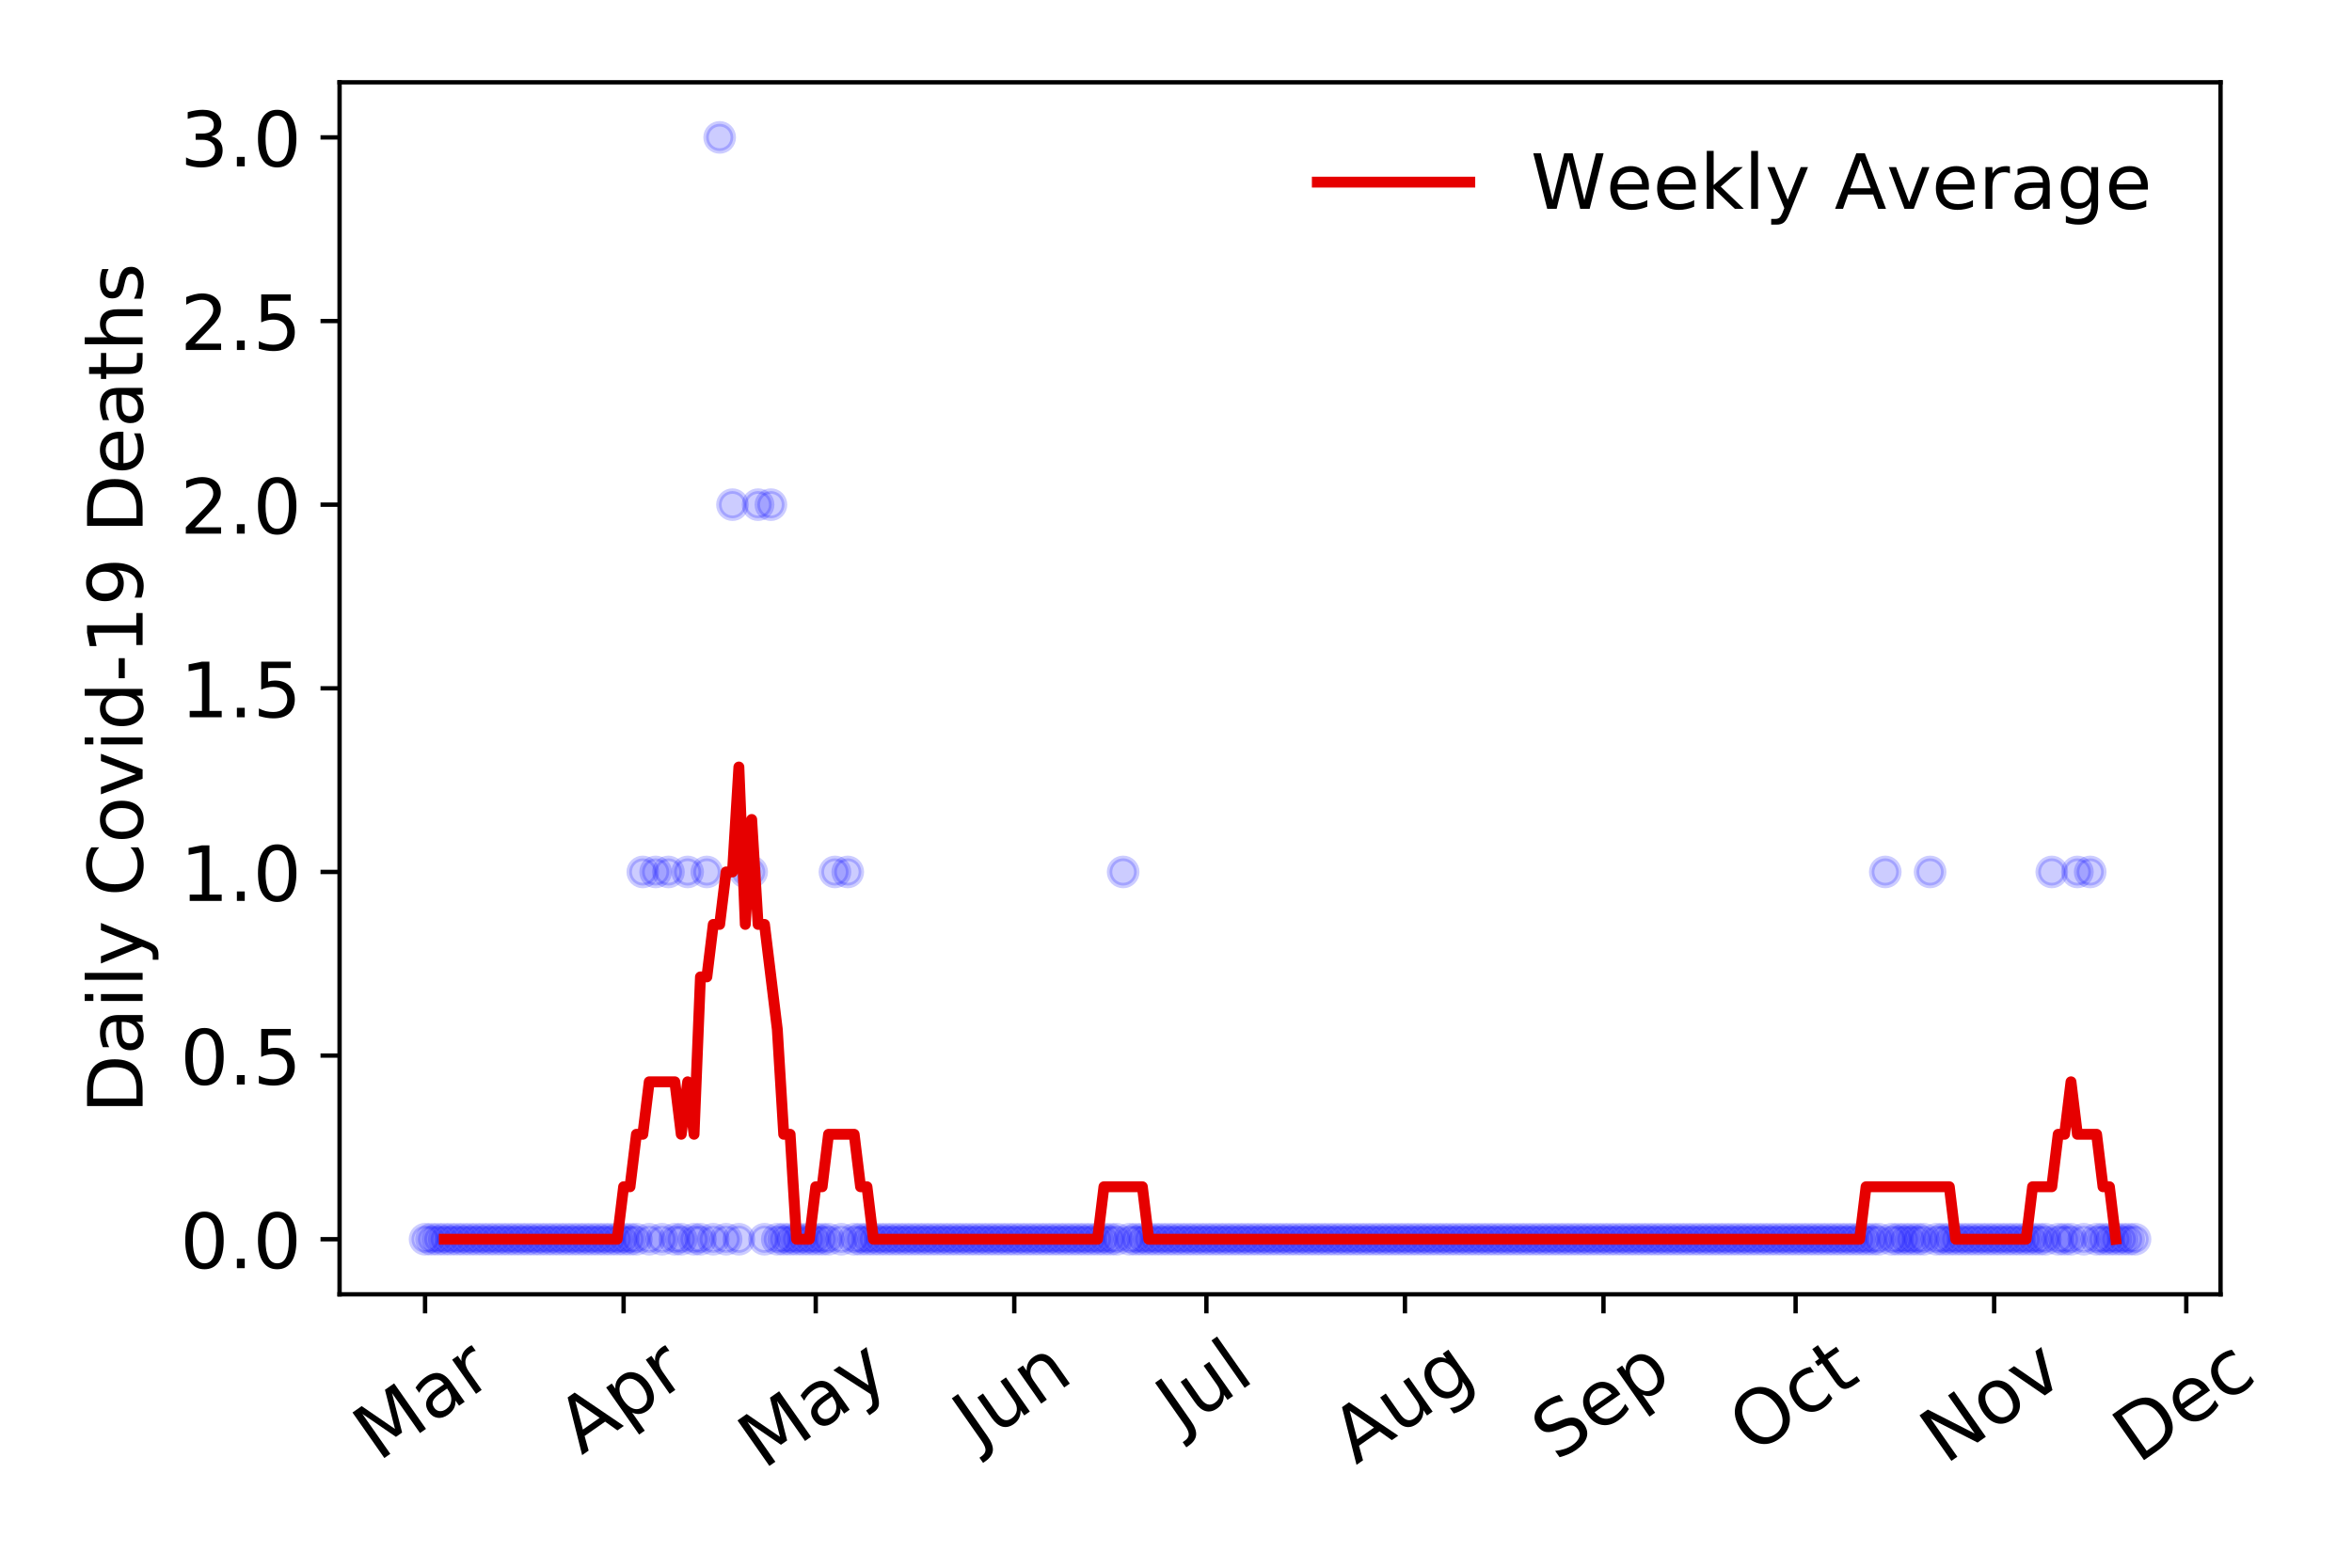 <?xml version="1.0" encoding="utf-8" standalone="no"?>
<!DOCTYPE svg PUBLIC "-//W3C//DTD SVG 1.1//EN"
  "http://www.w3.org/Graphics/SVG/1.1/DTD/svg11.dtd">
<!-- Created with matplotlib (https://matplotlib.org/) -->
<svg height="288pt" version="1.1" viewBox="0 0 432 288" width="432pt" xmlns="http://www.w3.org/2000/svg" xmlns:xlink="http://www.w3.org/1999/xlink">
 <defs>
  <style type="text/css">
*{stroke-linecap:butt;stroke-linejoin:round;}
  </style>
 </defs>
 <g id="figure_1">
  <g id="patch_1">
   <path d="M 0 288 
L 432 288 
L 432 0 
L 0 0 
z
" style="fill:#ffffff;"/>
  </g>
  <g id="axes_1">
   <g id="patch_2">
    <path d="M 62.37 237.778 
L 407.854 237.778 
L 407.854 15.12 
L 62.37 15.12 
z
" style="fill:#ffffff;"/>
   </g>
   <g id="matplotlib.axis_1">
    <g id="xtick_1">
     <g id="line2d_1">
      <defs>
       <path d="M 0 0 
L 0 3.5 
" id="mb9c6cfcfb1" style="stroke:#000000;stroke-width:0.8;"/>
      </defs>
      <g>
       <use style="stroke:#000000;stroke-width:0.8;" x="78.074" xlink:href="#mb9c6cfcfb1" y="237.778"/>
      </g>
     </g>
     <g id="text_1">
      <!-- Mar -->
      <defs>
       <path d="M 9.812 72.906 
L 24.516 72.906 
L 43.109 23.297 
L 61.812 72.906 
L 76.516 72.906 
L 76.516 0 
L 66.891 0 
L 66.891 64.016 
L 48.094 14.016 
L 38.188 14.016 
L 19.391 64.016 
L 19.391 0 
L 9.812 0 
z
" id="DejaVuSans-77"/>
       <path d="M 34.281 27.484 
Q 23.391 27.484 19.188 25 
Q 14.984 22.516 14.984 16.5 
Q 14.984 11.719 18.141 8.906 
Q 21.297 6.109 26.703 6.109 
Q 34.188 6.109 38.703 11.406 
Q 43.219 16.703 43.219 25.484 
L 43.219 27.484 
z
M 52.203 31.203 
L 52.203 0 
L 43.219 0 
L 43.219 8.297 
Q 40.141 3.328 35.547 0.953 
Q 30.953 -1.422 24.312 -1.422 
Q 15.922 -1.422 10.953 3.297 
Q 6 8.016 6 15.922 
Q 6 25.141 12.172 29.828 
Q 18.359 34.516 30.609 34.516 
L 43.219 34.516 
L 43.219 35.406 
Q 43.219 41.609 39.141 45 
Q 35.062 48.391 27.688 48.391 
Q 23 48.391 18.547 47.266 
Q 14.109 46.141 10.016 43.891 
L 10.016 52.203 
Q 14.938 54.109 19.578 55.047 
Q 24.219 56 28.609 56 
Q 40.484 56 46.344 49.844 
Q 52.203 43.703 52.203 31.203 
z
" id="DejaVuSans-97"/>
       <path d="M 41.109 46.297 
Q 39.594 47.172 37.812 47.578 
Q 36.031 48 33.891 48 
Q 26.266 48 22.188 43.047 
Q 18.109 38.094 18.109 28.812 
L 18.109 0 
L 9.078 0 
L 9.078 54.688 
L 18.109 54.688 
L 18.109 46.188 
Q 20.953 51.172 25.484 53.578 
Q 30.031 56 36.531 56 
Q 37.453 56 38.578 55.875 
Q 39.703 55.766 41.062 55.516 
z
" id="DejaVuSans-114"/>
      </defs>
      <g transform="translate(69.471 268.643)rotate(-35)scale(0.14 -0.14)">
       <use xlink:href="#DejaVuSans-77"/>
       <use x="86.279" xlink:href="#DejaVuSans-97"/>
       <use x="147.559" xlink:href="#DejaVuSans-114"/>
      </g>
     </g>
    </g>
    <g id="xtick_2">
     <g id="line2d_2">
      <g>
       <use style="stroke:#000000;stroke-width:0.8;" x="114.54" xlink:href="#mb9c6cfcfb1" y="237.778"/>
      </g>
     </g>
     <g id="text_2">
      <!-- Apr -->
      <defs>
       <path d="M 34.188 63.188 
L 20.797 26.906 
L 47.609 26.906 
z
M 28.609 72.906 
L 39.797 72.906 
L 67.578 0 
L 57.328 0 
L 50.688 18.703 
L 17.828 18.703 
L 11.188 0 
L 0.781 0 
z
" id="DejaVuSans-65"/>
       <path d="M 18.109 8.203 
L 18.109 -20.797 
L 9.078 -20.797 
L 9.078 54.688 
L 18.109 54.688 
L 18.109 46.391 
Q 20.953 51.266 25.266 53.625 
Q 29.594 56 35.594 56 
Q 45.562 56 51.781 48.094 
Q 58.016 40.188 58.016 27.297 
Q 58.016 14.406 51.781 6.484 
Q 45.562 -1.422 35.594 -1.422 
Q 29.594 -1.422 25.266 0.953 
Q 20.953 3.328 18.109 8.203 
z
M 48.688 27.297 
Q 48.688 37.203 44.609 42.844 
Q 40.531 48.484 33.406 48.484 
Q 26.266 48.484 22.188 42.844 
Q 18.109 37.203 18.109 27.297 
Q 18.109 17.391 22.188 11.75 
Q 26.266 6.109 33.406 6.109 
Q 40.531 6.109 44.609 11.75 
Q 48.688 17.391 48.688 27.297 
z
" id="DejaVuSans-112"/>
      </defs>
      <g transform="translate(106.835 267.384)rotate(-35)scale(0.14 -0.14)">
       <use xlink:href="#DejaVuSans-65"/>
       <use x="68.408" xlink:href="#DejaVuSans-112"/>
       <use x="131.885" xlink:href="#DejaVuSans-114"/>
      </g>
     </g>
    </g>
    <g id="xtick_3">
     <g id="line2d_3">
      <g>
       <use style="stroke:#000000;stroke-width:0.8;" x="149.829" xlink:href="#mb9c6cfcfb1" y="237.778"/>
      </g>
     </g>
     <g id="text_3">
      <!-- May -->
      <defs>
       <path d="M 32.172 -5.078 
Q 28.375 -14.844 24.75 -17.812 
Q 21.141 -20.797 15.094 -20.797 
L 7.906 -20.797 
L 7.906 -13.281 
L 13.188 -13.281 
Q 16.891 -13.281 18.938 -11.516 
Q 21 -9.766 23.484 -3.219 
L 25.094 0.875 
L 2.984 54.688 
L 12.5 54.688 
L 29.594 11.922 
L 46.688 54.688 
L 56.203 54.688 
z
" id="DejaVuSans-121"/>
      </defs>
      <g transform="translate(140.19 270.094)rotate(-35)scale(0.14 -0.14)">
       <use xlink:href="#DejaVuSans-77"/>
       <use x="86.279" xlink:href="#DejaVuSans-97"/>
       <use x="147.559" xlink:href="#DejaVuSans-121"/>
      </g>
     </g>
    </g>
    <g id="xtick_4">
     <g id="line2d_4">
      <g>
       <use style="stroke:#000000;stroke-width:0.8;" x="186.295" xlink:href="#mb9c6cfcfb1" y="237.778"/>
      </g>
     </g>
     <g id="text_4">
      <!-- Jun -->
      <defs>
       <path d="M 9.812 72.906 
L 19.672 72.906 
L 19.672 5.078 
Q 19.672 -8.109 14.672 -14.062 
Q 9.672 -20.016 -1.422 -20.016 
L -5.172 -20.016 
L -5.172 -11.719 
L -2.094 -11.719 
Q 4.438 -11.719 7.125 -8.047 
Q 9.812 -4.391 9.812 5.078 
z
" id="DejaVuSans-74"/>
       <path d="M 8.5 21.578 
L 8.5 54.688 
L 17.484 54.688 
L 17.484 21.922 
Q 17.484 14.156 20.5 10.266 
Q 23.531 6.391 29.594 6.391 
Q 36.859 6.391 41.078 11.031 
Q 45.312 15.672 45.312 23.688 
L 45.312 54.688 
L 54.297 54.688 
L 54.297 0 
L 45.312 0 
L 45.312 8.406 
Q 42.047 3.422 37.719 1 
Q 33.406 -1.422 27.688 -1.422 
Q 18.266 -1.422 13.375 4.438 
Q 8.5 10.297 8.5 21.578 
z
M 31.109 56 
z
" id="DejaVuSans-117"/>
       <path d="M 54.891 33.016 
L 54.891 0 
L 45.906 0 
L 45.906 32.719 
Q 45.906 40.484 42.875 44.328 
Q 39.844 48.188 33.797 48.188 
Q 26.516 48.188 22.312 43.547 
Q 18.109 38.922 18.109 30.906 
L 18.109 0 
L 9.078 0 
L 9.078 54.688 
L 18.109 54.688 
L 18.109 46.188 
Q 21.344 51.125 25.703 53.562 
Q 30.078 56 35.797 56 
Q 45.219 56 50.047 50.172 
Q 54.891 44.344 54.891 33.016 
z
" id="DejaVuSans-110"/>
      </defs>
      <g transform="translate(179.551 266.039)rotate(-35)scale(0.14 -0.14)">
       <use xlink:href="#DejaVuSans-74"/>
       <use x="29.492" xlink:href="#DejaVuSans-117"/>
       <use x="92.871" xlink:href="#DejaVuSans-110"/>
      </g>
     </g>
    </g>
    <g id="xtick_5">
     <g id="line2d_5">
      <g>
       <use style="stroke:#000000;stroke-width:0.8;" x="221.584" xlink:href="#mb9c6cfcfb1" y="237.778"/>
      </g>
     </g>
     <g id="text_5">
      <!-- Jul -->
      <defs>
       <path d="M 9.422 75.984 
L 18.406 75.984 
L 18.406 0 
L 9.422 0 
z
" id="DejaVuSans-108"/>
      </defs>
      <g transform="translate(216.882 263.181)rotate(-35)scale(0.14 -0.14)">
       <use xlink:href="#DejaVuSans-74"/>
       <use x="29.492" xlink:href="#DejaVuSans-117"/>
       <use x="92.871" xlink:href="#DejaVuSans-108"/>
      </g>
     </g>
    </g>
    <g id="xtick_6">
     <g id="line2d_6">
      <g>
       <use style="stroke:#000000;stroke-width:0.8;" x="258.05" xlink:href="#mb9c6cfcfb1" y="237.778"/>
      </g>
     </g>
     <g id="text_6">
      <!-- Aug -->
      <defs>
       <path d="M 45.406 27.984 
Q 45.406 37.75 41.375 43.109 
Q 37.359 48.484 30.078 48.484 
Q 22.859 48.484 18.828 43.109 
Q 14.797 37.75 14.797 27.984 
Q 14.797 18.266 18.828 12.891 
Q 22.859 7.516 30.078 7.516 
Q 37.359 7.516 41.375 12.891 
Q 45.406 18.266 45.406 27.984 
z
M 54.391 6.781 
Q 54.391 -7.172 48.188 -13.984 
Q 42 -20.797 29.203 -20.797 
Q 24.469 -20.797 20.266 -20.094 
Q 16.062 -19.391 12.109 -17.922 
L 12.109 -9.188 
Q 16.062 -11.328 19.922 -12.344 
Q 23.781 -13.375 27.781 -13.375 
Q 36.625 -13.375 41.016 -8.766 
Q 45.406 -4.156 45.406 5.172 
L 45.406 9.625 
Q 42.625 4.781 38.281 2.391 
Q 33.938 0 27.875 0 
Q 17.828 0 11.672 7.656 
Q 5.516 15.328 5.516 27.984 
Q 5.516 40.672 11.672 48.328 
Q 17.828 56 27.875 56 
Q 33.938 56 38.281 53.609 
Q 42.625 51.219 45.406 46.391 
L 45.406 54.688 
L 54.391 54.688 
z
" id="DejaVuSans-103"/>
      </defs>
      <g transform="translate(249.069 269.172)rotate(-35)scale(0.14 -0.14)">
       <use xlink:href="#DejaVuSans-65"/>
       <use x="68.408" xlink:href="#DejaVuSans-117"/>
       <use x="131.787" xlink:href="#DejaVuSans-103"/>
      </g>
     </g>
    </g>
    <g id="xtick_7">
     <g id="line2d_7">
      <g>
       <use style="stroke:#000000;stroke-width:0.8;" x="294.516" xlink:href="#mb9c6cfcfb1" y="237.778"/>
      </g>
     </g>
     <g id="text_7">
      <!-- Sep -->
      <defs>
       <path d="M 53.516 70.516 
L 53.516 60.891 
Q 47.906 63.578 42.922 64.891 
Q 37.938 66.219 33.297 66.219 
Q 25.25 66.219 20.875 63.094 
Q 16.5 59.969 16.5 54.203 
Q 16.5 49.359 19.406 46.891 
Q 22.312 44.438 30.422 42.922 
L 36.375 41.703 
Q 47.406 39.594 52.656 34.297 
Q 57.906 29 57.906 20.125 
Q 57.906 9.516 50.797 4.047 
Q 43.703 -1.422 29.984 -1.422 
Q 24.812 -1.422 18.969 -0.25 
Q 13.141 0.922 6.891 3.219 
L 6.891 13.375 
Q 12.891 10.016 18.656 8.297 
Q 24.422 6.594 29.984 6.594 
Q 38.422 6.594 43.016 9.906 
Q 47.609 13.234 47.609 19.391 
Q 47.609 24.75 44.312 27.781 
Q 41.016 30.812 33.5 32.328 
L 27.484 33.5 
Q 16.453 35.688 11.516 40.375 
Q 6.594 45.062 6.594 53.422 
Q 6.594 63.094 13.406 68.656 
Q 20.219 74.219 32.172 74.219 
Q 37.312 74.219 42.625 73.281 
Q 47.953 72.359 53.516 70.516 
z
" id="DejaVuSans-83"/>
       <path d="M 56.203 29.594 
L 56.203 25.203 
L 14.891 25.203 
Q 15.484 15.922 20.484 11.062 
Q 25.484 6.203 34.422 6.203 
Q 39.594 6.203 44.453 7.469 
Q 49.312 8.734 54.109 11.281 
L 54.109 2.781 
Q 49.266 0.734 44.188 -0.344 
Q 39.109 -1.422 33.891 -1.422 
Q 20.797 -1.422 13.156 6.188 
Q 5.516 13.812 5.516 26.812 
Q 5.516 40.234 12.766 48.109 
Q 20.016 56 32.328 56 
Q 43.359 56 49.781 48.891 
Q 56.203 41.797 56.203 29.594 
z
M 47.219 32.234 
Q 47.125 39.594 43.094 43.984 
Q 39.062 48.391 32.422 48.391 
Q 24.906 48.391 20.391 44.141 
Q 15.875 39.891 15.188 32.172 
z
" id="DejaVuSans-101"/>
      </defs>
      <g transform="translate(285.923 268.629)rotate(-35)scale(0.14 -0.14)">
       <use xlink:href="#DejaVuSans-83"/>
       <use x="63.477" xlink:href="#DejaVuSans-101"/>
       <use x="125" xlink:href="#DejaVuSans-112"/>
      </g>
     </g>
    </g>
    <g id="xtick_8">
     <g id="line2d_8">
      <g>
       <use style="stroke:#000000;stroke-width:0.8;" x="329.805" xlink:href="#mb9c6cfcfb1" y="237.778"/>
      </g>
     </g>
     <g id="text_8">
      <!-- Oct -->
      <defs>
       <path d="M 39.406 66.219 
Q 28.656 66.219 22.328 58.203 
Q 16.016 50.203 16.016 36.375 
Q 16.016 22.609 22.328 14.594 
Q 28.656 6.594 39.406 6.594 
Q 50.141 6.594 56.422 14.594 
Q 62.703 22.609 62.703 36.375 
Q 62.703 50.203 56.422 58.203 
Q 50.141 66.219 39.406 66.219 
z
M 39.406 74.219 
Q 54.734 74.219 63.906 63.938 
Q 73.094 53.656 73.094 36.375 
Q 73.094 19.141 63.906 8.859 
Q 54.734 -1.422 39.406 -1.422 
Q 24.031 -1.422 14.812 8.828 
Q 5.609 19.094 5.609 36.375 
Q 5.609 53.656 14.812 63.938 
Q 24.031 74.219 39.406 74.219 
z
" id="DejaVuSans-79"/>
       <path d="M 48.781 52.594 
L 48.781 44.188 
Q 44.969 46.297 41.141 47.344 
Q 37.312 48.391 33.406 48.391 
Q 24.656 48.391 19.812 42.844 
Q 14.984 37.312 14.984 27.297 
Q 14.984 17.281 19.812 11.734 
Q 24.656 6.203 33.406 6.203 
Q 37.312 6.203 41.141 7.25 
Q 44.969 8.297 48.781 10.406 
L 48.781 2.094 
Q 45.016 0.344 40.984 -0.531 
Q 36.969 -1.422 32.422 -1.422 
Q 20.062 -1.422 12.781 6.344 
Q 5.516 14.109 5.516 27.297 
Q 5.516 40.672 12.859 48.328 
Q 20.219 56 33.016 56 
Q 37.156 56 41.109 55.141 
Q 45.062 54.297 48.781 52.594 
z
" id="DejaVuSans-99"/>
       <path d="M 18.312 70.219 
L 18.312 54.688 
L 36.812 54.688 
L 36.812 47.703 
L 18.312 47.703 
L 18.312 18.016 
Q 18.312 11.328 20.141 9.422 
Q 21.969 7.516 27.594 7.516 
L 36.812 7.516 
L 36.812 0 
L 27.594 0 
Q 17.188 0 13.234 3.875 
Q 9.281 7.766 9.281 18.016 
L 9.281 47.703 
L 2.688 47.703 
L 2.688 54.688 
L 9.281 54.688 
L 9.281 70.219 
z
" id="DejaVuSans-116"/>
      </defs>
      <g transform="translate(322.107 267.377)rotate(-35)scale(0.14 -0.14)">
       <use xlink:href="#DejaVuSans-79"/>
       <use x="78.711" xlink:href="#DejaVuSans-99"/>
       <use x="133.691" xlink:href="#DejaVuSans-116"/>
      </g>
     </g>
    </g>
    <g id="xtick_9">
     <g id="line2d_9">
      <g>
       <use style="stroke:#000000;stroke-width:0.8;" x="366.271" xlink:href="#mb9c6cfcfb1" y="237.778"/>
      </g>
     </g>
     <g id="text_9">
      <!-- Nov -->
      <defs>
       <path d="M 9.812 72.906 
L 23.094 72.906 
L 55.422 11.922 
L 55.422 72.906 
L 64.984 72.906 
L 64.984 0 
L 51.703 0 
L 19.391 60.984 
L 19.391 0 
L 9.812 0 
z
" id="DejaVuSans-78"/>
       <path d="M 30.609 48.391 
Q 23.391 48.391 19.188 42.75 
Q 14.984 37.109 14.984 27.297 
Q 14.984 17.484 19.156 11.844 
Q 23.344 6.203 30.609 6.203 
Q 37.797 6.203 41.984 11.859 
Q 46.188 17.531 46.188 27.297 
Q 46.188 37.016 41.984 42.703 
Q 37.797 48.391 30.609 48.391 
z
M 30.609 56 
Q 42.328 56 49.016 48.375 
Q 55.719 40.766 55.719 27.297 
Q 55.719 13.875 49.016 6.219 
Q 42.328 -1.422 30.609 -1.422 
Q 18.844 -1.422 12.172 6.219 
Q 5.516 13.875 5.516 27.297 
Q 5.516 40.766 12.172 48.375 
Q 18.844 56 30.609 56 
z
" id="DejaVuSans-111"/>
       <path d="M 2.984 54.688 
L 12.5 54.688 
L 29.594 8.797 
L 46.688 54.688 
L 56.203 54.688 
L 35.688 0 
L 23.484 0 
z
" id="DejaVuSans-118"/>
      </defs>
      <g transform="translate(357.295 269.166)rotate(-35)scale(0.14 -0.14)">
       <use xlink:href="#DejaVuSans-78"/>
       <use x="74.805" xlink:href="#DejaVuSans-111"/>
       <use x="135.986" xlink:href="#DejaVuSans-118"/>
      </g>
     </g>
    </g>
    <g id="xtick_10">
     <g id="line2d_10">
      <g>
       <use style="stroke:#000000;stroke-width:0.8;" x="401.561" xlink:href="#mb9c6cfcfb1" y="237.778"/>
      </g>
     </g>
     <g id="text_10">
      <!-- Dec -->
      <defs>
       <path d="M 19.672 64.797 
L 19.672 8.109 
L 31.594 8.109 
Q 46.688 8.109 53.688 14.938 
Q 60.688 21.781 60.688 36.531 
Q 60.688 51.172 53.688 57.984 
Q 46.688 64.797 31.594 64.797 
z
M 9.812 72.906 
L 30.078 72.906 
Q 51.266 72.906 61.172 64.094 
Q 71.094 55.281 71.094 36.531 
Q 71.094 17.672 61.125 8.828 
Q 51.172 0 30.078 0 
L 9.812 0 
z
" id="DejaVuSans-68"/>
      </defs>
      <g transform="translate(392.68 269.032)rotate(-35)scale(0.14 -0.14)">
       <use xlink:href="#DejaVuSans-68"/>
       <use x="77.002" xlink:href="#DejaVuSans-101"/>
       <use x="138.525" xlink:href="#DejaVuSans-99"/>
      </g>
     </g>
    </g>
   </g>
   <g id="matplotlib.axis_2">
    <g id="ytick_1">
     <g id="line2d_11">
      <defs>
       <path d="M 0 0 
L -3.5 0 
" id="ma283fa9511" style="stroke:#000000;stroke-width:0.8;"/>
      </defs>
      <g>
       <use style="stroke:#000000;stroke-width:0.8;" x="62.37" xlink:href="#ma283fa9511" y="227.657"/>
      </g>
     </g>
     <g id="text_11">
      <!-- 0.0 -->
      <defs>
       <path d="M 31.781 66.406 
Q 24.172 66.406 20.328 58.906 
Q 16.5 51.422 16.5 36.375 
Q 16.5 21.391 20.328 13.891 
Q 24.172 6.391 31.781 6.391 
Q 39.453 6.391 43.281 13.891 
Q 47.125 21.391 47.125 36.375 
Q 47.125 51.422 43.281 58.906 
Q 39.453 66.406 31.781 66.406 
z
M 31.781 74.219 
Q 44.047 74.219 50.516 64.516 
Q 56.984 54.828 56.984 36.375 
Q 56.984 17.969 50.516 8.266 
Q 44.047 -1.422 31.781 -1.422 
Q 19.531 -1.422 13.062 8.266 
Q 6.594 17.969 6.594 36.375 
Q 6.594 54.828 13.062 64.516 
Q 19.531 74.219 31.781 74.219 
z
" id="DejaVuSans-48"/>
       <path d="M 10.688 12.406 
L 21 12.406 
L 21 0 
L 10.688 0 
z
" id="DejaVuSans-46"/>
      </defs>
      <g transform="translate(33.106 232.976)scale(0.14 -0.14)">
       <use xlink:href="#DejaVuSans-48"/>
       <use x="63.623" xlink:href="#DejaVuSans-46"/>
       <use x="95.41" xlink:href="#DejaVuSans-48"/>
      </g>
     </g>
    </g>
    <g id="ytick_2">
     <g id="line2d_12">
      <g>
       <use style="stroke:#000000;stroke-width:0.8;" x="62.37" xlink:href="#ma283fa9511" y="193.921"/>
      </g>
     </g>
     <g id="text_12">
      <!-- 0.5 -->
      <defs>
       <path d="M 10.797 72.906 
L 49.516 72.906 
L 49.516 64.594 
L 19.828 64.594 
L 19.828 46.734 
Q 21.969 47.469 24.109 47.828 
Q 26.266 48.188 28.422 48.188 
Q 40.625 48.188 47.75 41.5 
Q 54.891 34.812 54.891 23.391 
Q 54.891 11.625 47.562 5.094 
Q 40.234 -1.422 26.906 -1.422 
Q 22.312 -1.422 17.547 -0.641 
Q 12.797 0.141 7.719 1.703 
L 7.719 11.625 
Q 12.109 9.234 16.797 8.062 
Q 21.484 6.891 26.703 6.891 
Q 35.156 6.891 40.078 11.328 
Q 45.016 15.766 45.016 23.391 
Q 45.016 31 40.078 35.438 
Q 35.156 39.891 26.703 39.891 
Q 22.75 39.891 18.812 39.016 
Q 14.891 38.141 10.797 36.281 
z
" id="DejaVuSans-53"/>
      </defs>
      <g transform="translate(33.106 199.24)scale(0.14 -0.14)">
       <use xlink:href="#DejaVuSans-48"/>
       <use x="63.623" xlink:href="#DejaVuSans-46"/>
       <use x="95.41" xlink:href="#DejaVuSans-53"/>
      </g>
     </g>
    </g>
    <g id="ytick_3">
     <g id="line2d_13">
      <g>
       <use style="stroke:#000000;stroke-width:0.8;" x="62.37" xlink:href="#ma283fa9511" y="160.185"/>
      </g>
     </g>
     <g id="text_13">
      <!-- 1.0 -->
      <defs>
       <path d="M 12.406 8.297 
L 28.516 8.297 
L 28.516 63.922 
L 10.984 60.406 
L 10.984 69.391 
L 28.422 72.906 
L 38.281 72.906 
L 38.281 8.297 
L 54.391 8.297 
L 54.391 0 
L 12.406 0 
z
" id="DejaVuSans-49"/>
      </defs>
      <g transform="translate(33.106 165.504)scale(0.14 -0.14)">
       <use xlink:href="#DejaVuSans-49"/>
       <use x="63.623" xlink:href="#DejaVuSans-46"/>
       <use x="95.41" xlink:href="#DejaVuSans-48"/>
      </g>
     </g>
    </g>
    <g id="ytick_4">
     <g id="line2d_14">
      <g>
       <use style="stroke:#000000;stroke-width:0.8;" x="62.37" xlink:href="#ma283fa9511" y="126.449"/>
      </g>
     </g>
     <g id="text_14">
      <!-- 1.5 -->
      <g transform="translate(33.106 131.768)scale(0.14 -0.14)">
       <use xlink:href="#DejaVuSans-49"/>
       <use x="63.623" xlink:href="#DejaVuSans-46"/>
       <use x="95.41" xlink:href="#DejaVuSans-53"/>
      </g>
     </g>
    </g>
    <g id="ytick_5">
     <g id="line2d_15">
      <g>
       <use style="stroke:#000000;stroke-width:0.8;" x="62.37" xlink:href="#ma283fa9511" y="92.713"/>
      </g>
     </g>
     <g id="text_15">
      <!-- 2.0 -->
      <defs>
       <path d="M 19.188 8.297 
L 53.609 8.297 
L 53.609 0 
L 7.328 0 
L 7.328 8.297 
Q 12.938 14.109 22.625 23.891 
Q 32.328 33.688 34.812 36.531 
Q 39.547 41.844 41.422 45.531 
Q 43.312 49.219 43.312 52.781 
Q 43.312 58.594 39.234 62.25 
Q 35.156 65.922 28.609 65.922 
Q 23.969 65.922 18.812 64.312 
Q 13.672 62.703 7.812 59.422 
L 7.812 69.391 
Q 13.766 71.781 18.938 73 
Q 24.125 74.219 28.422 74.219 
Q 39.75 74.219 46.484 68.547 
Q 53.219 62.891 53.219 53.422 
Q 53.219 48.922 51.531 44.891 
Q 49.859 40.875 45.406 35.406 
Q 44.188 33.984 37.641 27.219 
Q 31.109 20.453 19.188 8.297 
z
" id="DejaVuSans-50"/>
      </defs>
      <g transform="translate(33.106 98.032)scale(0.14 -0.14)">
       <use xlink:href="#DejaVuSans-50"/>
       <use x="63.623" xlink:href="#DejaVuSans-46"/>
       <use x="95.41" xlink:href="#DejaVuSans-48"/>
      </g>
     </g>
    </g>
    <g id="ytick_6">
     <g id="line2d_16">
      <g>
       <use style="stroke:#000000;stroke-width:0.8;" x="62.37" xlink:href="#ma283fa9511" y="58.977"/>
      </g>
     </g>
     <g id="text_16">
      <!-- 2.5 -->
      <g transform="translate(33.106 64.296)scale(0.14 -0.14)">
       <use xlink:href="#DejaVuSans-50"/>
       <use x="63.623" xlink:href="#DejaVuSans-46"/>
       <use x="95.41" xlink:href="#DejaVuSans-53"/>
      </g>
     </g>
    </g>
    <g id="ytick_7">
     <g id="line2d_17">
      <g>
       <use style="stroke:#000000;stroke-width:0.8;" x="62.37" xlink:href="#ma283fa9511" y="25.241"/>
      </g>
     </g>
     <g id="text_17">
      <!-- 3.0 -->
      <defs>
       <path d="M 40.578 39.312 
Q 47.656 37.797 51.625 33 
Q 55.609 28.219 55.609 21.188 
Q 55.609 10.406 48.188 4.484 
Q 40.766 -1.422 27.094 -1.422 
Q 22.516 -1.422 17.656 -0.516 
Q 12.797 0.391 7.625 2.203 
L 7.625 11.719 
Q 11.719 9.328 16.594 8.109 
Q 21.484 6.891 26.812 6.891 
Q 36.078 6.891 40.938 10.547 
Q 45.797 14.203 45.797 21.188 
Q 45.797 27.641 41.281 31.266 
Q 36.766 34.906 28.719 34.906 
L 20.219 34.906 
L 20.219 43.016 
L 29.109 43.016 
Q 36.375 43.016 40.234 45.922 
Q 44.094 48.828 44.094 54.297 
Q 44.094 59.906 40.109 62.906 
Q 36.141 65.922 28.719 65.922 
Q 24.656 65.922 20.016 65.031 
Q 15.375 64.156 9.812 62.312 
L 9.812 71.094 
Q 15.438 72.656 20.344 73.438 
Q 25.25 74.219 29.594 74.219 
Q 40.828 74.219 47.359 69.109 
Q 53.906 64.016 53.906 55.328 
Q 53.906 49.266 50.438 45.094 
Q 46.969 40.922 40.578 39.312 
z
" id="DejaVuSans-51"/>
      </defs>
      <g transform="translate(33.106 30.56)scale(0.14 -0.14)">
       <use xlink:href="#DejaVuSans-51"/>
       <use x="63.623" xlink:href="#DejaVuSans-46"/>
       <use x="95.41" xlink:href="#DejaVuSans-48"/>
      </g>
     </g>
    </g>
    <g id="text_18">
     <!-- Daily Covid-19 Deaths -->
     <defs>
      <path d="M 9.422 54.688 
L 18.406 54.688 
L 18.406 0 
L 9.422 0 
z
M 9.422 75.984 
L 18.406 75.984 
L 18.406 64.594 
L 9.422 64.594 
z
" id="DejaVuSans-105"/>
      <path id="DejaVuSans-32"/>
      <path d="M 64.406 67.281 
L 64.406 56.891 
Q 59.422 61.531 53.781 63.812 
Q 48.141 66.109 41.797 66.109 
Q 29.297 66.109 22.656 58.469 
Q 16.016 50.828 16.016 36.375 
Q 16.016 21.969 22.656 14.328 
Q 29.297 6.688 41.797 6.688 
Q 48.141 6.688 53.781 8.984 
Q 59.422 11.281 64.406 15.922 
L 64.406 5.609 
Q 59.234 2.094 53.438 0.328 
Q 47.656 -1.422 41.219 -1.422 
Q 24.656 -1.422 15.125 8.703 
Q 5.609 18.844 5.609 36.375 
Q 5.609 53.953 15.125 64.078 
Q 24.656 74.219 41.219 74.219 
Q 47.75 74.219 53.531 72.484 
Q 59.328 70.75 64.406 67.281 
z
" id="DejaVuSans-67"/>
      <path d="M 45.406 46.391 
L 45.406 75.984 
L 54.391 75.984 
L 54.391 0 
L 45.406 0 
L 45.406 8.203 
Q 42.578 3.328 38.25 0.953 
Q 33.938 -1.422 27.875 -1.422 
Q 17.969 -1.422 11.734 6.484 
Q 5.516 14.406 5.516 27.297 
Q 5.516 40.188 11.734 48.094 
Q 17.969 56 27.875 56 
Q 33.938 56 38.25 53.625 
Q 42.578 51.266 45.406 46.391 
z
M 14.797 27.297 
Q 14.797 17.391 18.875 11.75 
Q 22.953 6.109 30.078 6.109 
Q 37.203 6.109 41.297 11.75 
Q 45.406 17.391 45.406 27.297 
Q 45.406 37.203 41.297 42.844 
Q 37.203 48.484 30.078 48.484 
Q 22.953 48.484 18.875 42.844 
Q 14.797 37.203 14.797 27.297 
z
" id="DejaVuSans-100"/>
      <path d="M 4.891 31.391 
L 31.203 31.391 
L 31.203 23.391 
L 4.891 23.391 
z
" id="DejaVuSans-45"/>
      <path d="M 10.984 1.516 
L 10.984 10.5 
Q 14.703 8.734 18.5 7.812 
Q 22.312 6.891 25.984 6.891 
Q 35.75 6.891 40.891 13.453 
Q 46.047 20.016 46.781 33.406 
Q 43.953 29.203 39.594 26.953 
Q 35.25 24.703 29.984 24.703 
Q 19.047 24.703 12.672 31.312 
Q 6.297 37.938 6.297 49.422 
Q 6.297 60.641 12.938 67.422 
Q 19.578 74.219 30.609 74.219 
Q 43.266 74.219 49.922 64.516 
Q 56.594 54.828 56.594 36.375 
Q 56.594 19.141 48.406 8.859 
Q 40.234 -1.422 26.422 -1.422 
Q 22.703 -1.422 18.891 -0.688 
Q 15.094 0.047 10.984 1.516 
z
M 30.609 32.422 
Q 37.25 32.422 41.125 36.953 
Q 45.016 41.5 45.016 49.422 
Q 45.016 57.281 41.125 61.844 
Q 37.25 66.406 30.609 66.406 
Q 23.969 66.406 20.094 61.844 
Q 16.219 57.281 16.219 49.422 
Q 16.219 41.5 20.094 36.953 
Q 23.969 32.422 30.609 32.422 
z
" id="DejaVuSans-57"/>
      <path d="M 54.891 33.016 
L 54.891 0 
L 45.906 0 
L 45.906 32.719 
Q 45.906 40.484 42.875 44.328 
Q 39.844 48.188 33.797 48.188 
Q 26.516 48.188 22.312 43.547 
Q 18.109 38.922 18.109 30.906 
L 18.109 0 
L 9.078 0 
L 9.078 75.984 
L 18.109 75.984 
L 18.109 46.188 
Q 21.344 51.125 25.703 53.562 
Q 30.078 56 35.797 56 
Q 45.219 56 50.047 50.172 
Q 54.891 44.344 54.891 33.016 
z
" id="DejaVuSans-104"/>
      <path d="M 44.281 53.078 
L 44.281 44.578 
Q 40.484 46.531 36.375 47.5 
Q 32.281 48.484 27.875 48.484 
Q 21.188 48.484 17.844 46.438 
Q 14.5 44.391 14.5 40.281 
Q 14.5 37.156 16.891 35.375 
Q 19.281 33.594 26.516 31.984 
L 29.594 31.297 
Q 39.156 29.25 43.188 25.516 
Q 47.219 21.781 47.219 15.094 
Q 47.219 7.469 41.188 3.016 
Q 35.156 -1.422 24.609 -1.422 
Q 20.219 -1.422 15.453 -0.562 
Q 10.688 0.297 5.422 2 
L 5.422 11.281 
Q 10.406 8.688 15.234 7.391 
Q 20.062 6.109 24.812 6.109 
Q 31.156 6.109 34.562 8.281 
Q 37.984 10.453 37.984 14.406 
Q 37.984 18.062 35.516 20.016 
Q 33.062 21.969 24.703 23.781 
L 21.578 24.516 
Q 13.234 26.266 9.516 29.906 
Q 5.812 33.547 5.812 39.891 
Q 5.812 47.609 11.281 51.797 
Q 16.75 56 26.812 56 
Q 31.781 56 36.172 55.266 
Q 40.578 54.547 44.281 53.078 
z
" id="DejaVuSans-115"/>
     </defs>
     <g transform="translate(26.194 204.56)rotate(-90)scale(0.14 -0.14)">
      <use xlink:href="#DejaVuSans-68"/>
      <use x="77.002" xlink:href="#DejaVuSans-97"/>
      <use x="138.281" xlink:href="#DejaVuSans-105"/>
      <use x="166.064" xlink:href="#DejaVuSans-108"/>
      <use x="193.848" xlink:href="#DejaVuSans-121"/>
      <use x="253.027" xlink:href="#DejaVuSans-32"/>
      <use x="284.814" xlink:href="#DejaVuSans-67"/>
      <use x="354.639" xlink:href="#DejaVuSans-111"/>
      <use x="415.82" xlink:href="#DejaVuSans-118"/>
      <use x="475" xlink:href="#DejaVuSans-105"/>
      <use x="502.783" xlink:href="#DejaVuSans-100"/>
      <use x="566.26" xlink:href="#DejaVuSans-45"/>
      <use x="602.344" xlink:href="#DejaVuSans-49"/>
      <use x="665.967" xlink:href="#DejaVuSans-57"/>
      <use x="729.59" xlink:href="#DejaVuSans-32"/>
      <use x="761.377" xlink:href="#DejaVuSans-68"/>
      <use x="838.379" xlink:href="#DejaVuSans-101"/>
      <use x="899.902" xlink:href="#DejaVuSans-97"/>
      <use x="961.182" xlink:href="#DejaVuSans-116"/>
      <use x="1000.391" xlink:href="#DejaVuSans-104"/>
      <use x="1063.77" xlink:href="#DejaVuSans-115"/>
     </g>
    </g>
   </g>
   <g id="line2d_18">
    <defs>
     <path d="M 0 2.5 
C 0.663 2.5 1.299 2.237 1.768 1.768 
C 2.237 1.299 2.5 0.663 2.5 0 
C 2.5 -0.663 2.237 -1.299 1.768 -1.768 
C 1.299 -2.237 0.663 -2.5 0 -2.5 
C -0.663 -2.5 -1.299 -2.237 -1.768 -1.768 
C -2.237 -1.299 -2.5 -0.663 -2.5 0 
C -2.5 0.663 -2.237 1.299 -1.768 1.768 
C -1.299 2.237 -0.663 2.5 0 2.5 
z
" id="m1a732193ae" style="stroke:#0000ff;stroke-opacity:0.2;"/>
    </defs>
    <g clip-path="url(#p5310466b35)">
     <use style="fill:#0000ff;fill-opacity:0.2;stroke:#0000ff;stroke-opacity:0.2;" x="78.074" xlink:href="#m1a732193ae" y="227.657"/>
     <use style="fill:#0000ff;fill-opacity:0.2;stroke:#0000ff;stroke-opacity:0.2;" x="79.25" xlink:href="#m1a732193ae" y="227.657"/>
     <use style="fill:#0000ff;fill-opacity:0.2;stroke:#0000ff;stroke-opacity:0.2;" x="80.426" xlink:href="#m1a732193ae" y="227.657"/>
     <use style="fill:#0000ff;fill-opacity:0.2;stroke:#0000ff;stroke-opacity:0.2;" x="81.603" xlink:href="#m1a732193ae" y="227.657"/>
     <use style="fill:#0000ff;fill-opacity:0.2;stroke:#0000ff;stroke-opacity:0.2;" x="82.779" xlink:href="#m1a732193ae" y="227.657"/>
     <use style="fill:#0000ff;fill-opacity:0.2;stroke:#0000ff;stroke-opacity:0.2;" x="83.955" xlink:href="#m1a732193ae" y="227.657"/>
     <use style="fill:#0000ff;fill-opacity:0.2;stroke:#0000ff;stroke-opacity:0.2;" x="85.132" xlink:href="#m1a732193ae" y="227.657"/>
     <use style="fill:#0000ff;fill-opacity:0.2;stroke:#0000ff;stroke-opacity:0.2;" x="86.308" xlink:href="#m1a732193ae" y="227.657"/>
     <use style="fill:#0000ff;fill-opacity:0.2;stroke:#0000ff;stroke-opacity:0.2;" x="87.484" xlink:href="#m1a732193ae" y="227.657"/>
     <use style="fill:#0000ff;fill-opacity:0.2;stroke:#0000ff;stroke-opacity:0.2;" x="88.661" xlink:href="#m1a732193ae" y="227.657"/>
     <use style="fill:#0000ff;fill-opacity:0.2;stroke:#0000ff;stroke-opacity:0.2;" x="89.837" xlink:href="#m1a732193ae" y="227.657"/>
     <use style="fill:#0000ff;fill-opacity:0.2;stroke:#0000ff;stroke-opacity:0.2;" x="91.013" xlink:href="#m1a732193ae" y="227.657"/>
     <use style="fill:#0000ff;fill-opacity:0.2;stroke:#0000ff;stroke-opacity:0.2;" x="92.19" xlink:href="#m1a732193ae" y="227.657"/>
     <use style="fill:#0000ff;fill-opacity:0.2;stroke:#0000ff;stroke-opacity:0.2;" x="93.366" xlink:href="#m1a732193ae" y="227.657"/>
     <use style="fill:#0000ff;fill-opacity:0.2;stroke:#0000ff;stroke-opacity:0.2;" x="94.542" xlink:href="#m1a732193ae" y="227.657"/>
     <use style="fill:#0000ff;fill-opacity:0.2;stroke:#0000ff;stroke-opacity:0.2;" x="95.719" xlink:href="#m1a732193ae" y="227.657"/>
     <use style="fill:#0000ff;fill-opacity:0.2;stroke:#0000ff;stroke-opacity:0.2;" x="96.895" xlink:href="#m1a732193ae" y="227.657"/>
     <use style="fill:#0000ff;fill-opacity:0.2;stroke:#0000ff;stroke-opacity:0.2;" x="98.071" xlink:href="#m1a732193ae" y="227.657"/>
     <use style="fill:#0000ff;fill-opacity:0.2;stroke:#0000ff;stroke-opacity:0.2;" x="99.247" xlink:href="#m1a732193ae" y="227.657"/>
     <use style="fill:#0000ff;fill-opacity:0.2;stroke:#0000ff;stroke-opacity:0.2;" x="100.424" xlink:href="#m1a732193ae" y="227.657"/>
     <use style="fill:#0000ff;fill-opacity:0.2;stroke:#0000ff;stroke-opacity:0.2;" x="101.6" xlink:href="#m1a732193ae" y="227.657"/>
     <use style="fill:#0000ff;fill-opacity:0.2;stroke:#0000ff;stroke-opacity:0.2;" x="102.776" xlink:href="#m1a732193ae" y="227.657"/>
     <use style="fill:#0000ff;fill-opacity:0.2;stroke:#0000ff;stroke-opacity:0.2;" x="103.953" xlink:href="#m1a732193ae" y="227.657"/>
     <use style="fill:#0000ff;fill-opacity:0.2;stroke:#0000ff;stroke-opacity:0.2;" x="105.129" xlink:href="#m1a732193ae" y="227.657"/>
     <use style="fill:#0000ff;fill-opacity:0.2;stroke:#0000ff;stroke-opacity:0.2;" x="106.305" xlink:href="#m1a732193ae" y="227.657"/>
     <use style="fill:#0000ff;fill-opacity:0.2;stroke:#0000ff;stroke-opacity:0.2;" x="107.482" xlink:href="#m1a732193ae" y="227.657"/>
     <use style="fill:#0000ff;fill-opacity:0.2;stroke:#0000ff;stroke-opacity:0.2;" x="108.658" xlink:href="#m1a732193ae" y="227.657"/>
     <use style="fill:#0000ff;fill-opacity:0.2;stroke:#0000ff;stroke-opacity:0.2;" x="109.834" xlink:href="#m1a732193ae" y="227.657"/>
     <use style="fill:#0000ff;fill-opacity:0.2;stroke:#0000ff;stroke-opacity:0.2;" x="111.011" xlink:href="#m1a732193ae" y="227.657"/>
     <use style="fill:#0000ff;fill-opacity:0.2;stroke:#0000ff;stroke-opacity:0.2;" x="112.187" xlink:href="#m1a732193ae" y="227.657"/>
     <use style="fill:#0000ff;fill-opacity:0.2;stroke:#0000ff;stroke-opacity:0.2;" x="113.363" xlink:href="#m1a732193ae" y="227.657"/>
     <use style="fill:#0000ff;fill-opacity:0.2;stroke:#0000ff;stroke-opacity:0.2;" x="114.54" xlink:href="#m1a732193ae" y="227.657"/>
     <use style="fill:#0000ff;fill-opacity:0.2;stroke:#0000ff;stroke-opacity:0.2;" x="115.716" xlink:href="#m1a732193ae" y="227.657"/>
     <use style="fill:#0000ff;fill-opacity:0.2;stroke:#0000ff;stroke-opacity:0.2;" x="116.892" xlink:href="#m1a732193ae" y="227.657"/>
     <use style="fill:#0000ff;fill-opacity:0.2;stroke:#0000ff;stroke-opacity:0.2;" x="118.069" xlink:href="#m1a732193ae" y="160.185"/>
     <use style="fill:#0000ff;fill-opacity:0.2;stroke:#0000ff;stroke-opacity:0.2;" x="119.245" xlink:href="#m1a732193ae" y="227.657"/>
     <use style="fill:#0000ff;fill-opacity:0.2;stroke:#0000ff;stroke-opacity:0.2;" x="120.421" xlink:href="#m1a732193ae" y="160.185"/>
     <use style="fill:#0000ff;fill-opacity:0.2;stroke:#0000ff;stroke-opacity:0.2;" x="121.597" xlink:href="#m1a732193ae" y="227.657"/>
     <use style="fill:#0000ff;fill-opacity:0.2;stroke:#0000ff;stroke-opacity:0.2;" x="122.774" xlink:href="#m1a732193ae" y="160.185"/>
     <use style="fill:#0000ff;fill-opacity:0.2;stroke:#0000ff;stroke-opacity:0.2;" x="123.95" xlink:href="#m1a732193ae" y="227.657"/>
     <use style="fill:#0000ff;fill-opacity:0.2;stroke:#0000ff;stroke-opacity:0.2;" x="125.126" xlink:href="#m1a732193ae" y="227.657"/>
     <use style="fill:#0000ff;fill-opacity:0.2;stroke:#0000ff;stroke-opacity:0.2;" x="126.303" xlink:href="#m1a732193ae" y="160.185"/>
     <use style="fill:#0000ff;fill-opacity:0.2;stroke:#0000ff;stroke-opacity:0.2;" x="127.479" xlink:href="#m1a732193ae" y="227.657"/>
     <use style="fill:#0000ff;fill-opacity:0.2;stroke:#0000ff;stroke-opacity:0.2;" x="128.655" xlink:href="#m1a732193ae" y="227.657"/>
     <use style="fill:#0000ff;fill-opacity:0.2;stroke:#0000ff;stroke-opacity:0.2;" x="129.832" xlink:href="#m1a732193ae" y="160.185"/>
     <use style="fill:#0000ff;fill-opacity:0.2;stroke:#0000ff;stroke-opacity:0.2;" x="131.008" xlink:href="#m1a732193ae" y="227.657"/>
     <use style="fill:#0000ff;fill-opacity:0.2;stroke:#0000ff;stroke-opacity:0.2;" x="132.184" xlink:href="#m1a732193ae" y="25.241"/>
     <use style="fill:#0000ff;fill-opacity:0.2;stroke:#0000ff;stroke-opacity:0.2;" x="133.361" xlink:href="#m1a732193ae" y="227.657"/>
     <use style="fill:#0000ff;fill-opacity:0.2;stroke:#0000ff;stroke-opacity:0.2;" x="134.537" xlink:href="#m1a732193ae" y="92.713"/>
     <use style="fill:#0000ff;fill-opacity:0.2;stroke:#0000ff;stroke-opacity:0.2;" x="135.713" xlink:href="#m1a732193ae" y="227.657"/>
     <use style="fill:#0000ff;fill-opacity:0.2;stroke:#0000ff;stroke-opacity:0.2;" x="136.89" xlink:href="#m1a732193ae" y="160.185"/>
     <use style="fill:#0000ff;fill-opacity:0.2;stroke:#0000ff;stroke-opacity:0.2;" x="138.066" xlink:href="#m1a732193ae" y="160.185"/>
     <use style="fill:#0000ff;fill-opacity:0.2;stroke:#0000ff;stroke-opacity:0.2;" x="139.242" xlink:href="#m1a732193ae" y="92.713"/>
     <use style="fill:#0000ff;fill-opacity:0.2;stroke:#0000ff;stroke-opacity:0.2;" x="140.419" xlink:href="#m1a732193ae" y="227.657"/>
     <use style="fill:#0000ff;fill-opacity:0.2;stroke:#0000ff;stroke-opacity:0.2;" x="141.595" xlink:href="#m1a732193ae" y="92.713"/>
     <use style="fill:#0000ff;fill-opacity:0.2;stroke:#0000ff;stroke-opacity:0.2;" x="142.771" xlink:href="#m1a732193ae" y="227.657"/>
     <use style="fill:#0000ff;fill-opacity:0.2;stroke:#0000ff;stroke-opacity:0.2;" x="143.947" xlink:href="#m1a732193ae" y="227.657"/>
     <use style="fill:#0000ff;fill-opacity:0.2;stroke:#0000ff;stroke-opacity:0.2;" x="145.124" xlink:href="#m1a732193ae" y="227.657"/>
     <use style="fill:#0000ff;fill-opacity:0.2;stroke:#0000ff;stroke-opacity:0.2;" x="146.3" xlink:href="#m1a732193ae" y="227.657"/>
     <use style="fill:#0000ff;fill-opacity:0.2;stroke:#0000ff;stroke-opacity:0.2;" x="147.476" xlink:href="#m1a732193ae" y="227.657"/>
     <use style="fill:#0000ff;fill-opacity:0.2;stroke:#0000ff;stroke-opacity:0.2;" x="148.653" xlink:href="#m1a732193ae" y="227.657"/>
     <use style="fill:#0000ff;fill-opacity:0.2;stroke:#0000ff;stroke-opacity:0.2;" x="149.829" xlink:href="#m1a732193ae" y="227.657"/>
     <use style="fill:#0000ff;fill-opacity:0.2;stroke:#0000ff;stroke-opacity:0.2;" x="151.005" xlink:href="#m1a732193ae" y="227.657"/>
     <use style="fill:#0000ff;fill-opacity:0.2;stroke:#0000ff;stroke-opacity:0.2;" x="152.182" xlink:href="#m1a732193ae" y="227.657"/>
     <use style="fill:#0000ff;fill-opacity:0.2;stroke:#0000ff;stroke-opacity:0.2;" x="153.358" xlink:href="#m1a732193ae" y="160.185"/>
     <use style="fill:#0000ff;fill-opacity:0.2;stroke:#0000ff;stroke-opacity:0.2;" x="154.534" xlink:href="#m1a732193ae" y="227.657"/>
     <use style="fill:#0000ff;fill-opacity:0.2;stroke:#0000ff;stroke-opacity:0.2;" x="155.711" xlink:href="#m1a732193ae" y="160.185"/>
     <use style="fill:#0000ff;fill-opacity:0.2;stroke:#0000ff;stroke-opacity:0.2;" x="156.887" xlink:href="#m1a732193ae" y="227.657"/>
     <use style="fill:#0000ff;fill-opacity:0.2;stroke:#0000ff;stroke-opacity:0.2;" x="158.063" xlink:href="#m1a732193ae" y="227.657"/>
     <use style="fill:#0000ff;fill-opacity:0.2;stroke:#0000ff;stroke-opacity:0.2;" x="159.24" xlink:href="#m1a732193ae" y="227.657"/>
     <use style="fill:#0000ff;fill-opacity:0.2;stroke:#0000ff;stroke-opacity:0.2;" x="160.416" xlink:href="#m1a732193ae" y="227.657"/>
     <use style="fill:#0000ff;fill-opacity:0.2;stroke:#0000ff;stroke-opacity:0.2;" x="161.592" xlink:href="#m1a732193ae" y="227.657"/>
     <use style="fill:#0000ff;fill-opacity:0.2;stroke:#0000ff;stroke-opacity:0.2;" x="162.769" xlink:href="#m1a732193ae" y="227.657"/>
     <use style="fill:#0000ff;fill-opacity:0.2;stroke:#0000ff;stroke-opacity:0.2;" x="163.945" xlink:href="#m1a732193ae" y="227.657"/>
     <use style="fill:#0000ff;fill-opacity:0.2;stroke:#0000ff;stroke-opacity:0.2;" x="165.121" xlink:href="#m1a732193ae" y="227.657"/>
     <use style="fill:#0000ff;fill-opacity:0.2;stroke:#0000ff;stroke-opacity:0.2;" x="166.297" xlink:href="#m1a732193ae" y="227.657"/>
     <use style="fill:#0000ff;fill-opacity:0.2;stroke:#0000ff;stroke-opacity:0.2;" x="167.474" xlink:href="#m1a732193ae" y="227.657"/>
     <use style="fill:#0000ff;fill-opacity:0.2;stroke:#0000ff;stroke-opacity:0.2;" x="168.65" xlink:href="#m1a732193ae" y="227.657"/>
     <use style="fill:#0000ff;fill-opacity:0.2;stroke:#0000ff;stroke-opacity:0.2;" x="169.826" xlink:href="#m1a732193ae" y="227.657"/>
     <use style="fill:#0000ff;fill-opacity:0.2;stroke:#0000ff;stroke-opacity:0.2;" x="171.003" xlink:href="#m1a732193ae" y="227.657"/>
     <use style="fill:#0000ff;fill-opacity:0.2;stroke:#0000ff;stroke-opacity:0.2;" x="172.179" xlink:href="#m1a732193ae" y="227.657"/>
     <use style="fill:#0000ff;fill-opacity:0.2;stroke:#0000ff;stroke-opacity:0.2;" x="173.355" xlink:href="#m1a732193ae" y="227.657"/>
     <use style="fill:#0000ff;fill-opacity:0.2;stroke:#0000ff;stroke-opacity:0.2;" x="174.532" xlink:href="#m1a732193ae" y="227.657"/>
     <use style="fill:#0000ff;fill-opacity:0.2;stroke:#0000ff;stroke-opacity:0.2;" x="175.708" xlink:href="#m1a732193ae" y="227.657"/>
     <use style="fill:#0000ff;fill-opacity:0.2;stroke:#0000ff;stroke-opacity:0.2;" x="176.884" xlink:href="#m1a732193ae" y="227.657"/>
     <use style="fill:#0000ff;fill-opacity:0.2;stroke:#0000ff;stroke-opacity:0.2;" x="178.061" xlink:href="#m1a732193ae" y="227.657"/>
     <use style="fill:#0000ff;fill-opacity:0.2;stroke:#0000ff;stroke-opacity:0.2;" x="179.237" xlink:href="#m1a732193ae" y="227.657"/>
     <use style="fill:#0000ff;fill-opacity:0.2;stroke:#0000ff;stroke-opacity:0.2;" x="180.413" xlink:href="#m1a732193ae" y="227.657"/>
     <use style="fill:#0000ff;fill-opacity:0.2;stroke:#0000ff;stroke-opacity:0.2;" x="181.59" xlink:href="#m1a732193ae" y="227.657"/>
     <use style="fill:#0000ff;fill-opacity:0.2;stroke:#0000ff;stroke-opacity:0.2;" x="182.766" xlink:href="#m1a732193ae" y="227.657"/>
     <use style="fill:#0000ff;fill-opacity:0.2;stroke:#0000ff;stroke-opacity:0.2;" x="183.942" xlink:href="#m1a732193ae" y="227.657"/>
     <use style="fill:#0000ff;fill-opacity:0.2;stroke:#0000ff;stroke-opacity:0.2;" x="185.119" xlink:href="#m1a732193ae" y="227.657"/>
     <use style="fill:#0000ff;fill-opacity:0.2;stroke:#0000ff;stroke-opacity:0.2;" x="186.295" xlink:href="#m1a732193ae" y="227.657"/>
     <use style="fill:#0000ff;fill-opacity:0.2;stroke:#0000ff;stroke-opacity:0.2;" x="187.471" xlink:href="#m1a732193ae" y="227.657"/>
     <use style="fill:#0000ff;fill-opacity:0.2;stroke:#0000ff;stroke-opacity:0.2;" x="188.647" xlink:href="#m1a732193ae" y="227.657"/>
     <use style="fill:#0000ff;fill-opacity:0.2;stroke:#0000ff;stroke-opacity:0.2;" x="189.824" xlink:href="#m1a732193ae" y="227.657"/>
     <use style="fill:#0000ff;fill-opacity:0.2;stroke:#0000ff;stroke-opacity:0.2;" x="191" xlink:href="#m1a732193ae" y="227.657"/>
     <use style="fill:#0000ff;fill-opacity:0.2;stroke:#0000ff;stroke-opacity:0.2;" x="192.176" xlink:href="#m1a732193ae" y="227.657"/>
     <use style="fill:#0000ff;fill-opacity:0.2;stroke:#0000ff;stroke-opacity:0.2;" x="193.353" xlink:href="#m1a732193ae" y="227.657"/>
     <use style="fill:#0000ff;fill-opacity:0.2;stroke:#0000ff;stroke-opacity:0.2;" x="194.529" xlink:href="#m1a732193ae" y="227.657"/>
     <use style="fill:#0000ff;fill-opacity:0.2;stroke:#0000ff;stroke-opacity:0.2;" x="195.705" xlink:href="#m1a732193ae" y="227.657"/>
     <use style="fill:#0000ff;fill-opacity:0.2;stroke:#0000ff;stroke-opacity:0.2;" x="196.882" xlink:href="#m1a732193ae" y="227.657"/>
     <use style="fill:#0000ff;fill-opacity:0.2;stroke:#0000ff;stroke-opacity:0.2;" x="198.058" xlink:href="#m1a732193ae" y="227.657"/>
     <use style="fill:#0000ff;fill-opacity:0.2;stroke:#0000ff;stroke-opacity:0.2;" x="199.234" xlink:href="#m1a732193ae" y="227.657"/>
     <use style="fill:#0000ff;fill-opacity:0.2;stroke:#0000ff;stroke-opacity:0.2;" x="200.411" xlink:href="#m1a732193ae" y="227.657"/>
     <use style="fill:#0000ff;fill-opacity:0.2;stroke:#0000ff;stroke-opacity:0.2;" x="201.587" xlink:href="#m1a732193ae" y="227.657"/>
     <use style="fill:#0000ff;fill-opacity:0.2;stroke:#0000ff;stroke-opacity:0.2;" x="202.763" xlink:href="#m1a732193ae" y="227.657"/>
     <use style="fill:#0000ff;fill-opacity:0.2;stroke:#0000ff;stroke-opacity:0.2;" x="203.94" xlink:href="#m1a732193ae" y="227.657"/>
     <use style="fill:#0000ff;fill-opacity:0.2;stroke:#0000ff;stroke-opacity:0.2;" x="205.116" xlink:href="#m1a732193ae" y="227.657"/>
     <use style="fill:#0000ff;fill-opacity:0.2;stroke:#0000ff;stroke-opacity:0.2;" x="206.292" xlink:href="#m1a732193ae" y="160.185"/>
     <use style="fill:#0000ff;fill-opacity:0.2;stroke:#0000ff;stroke-opacity:0.2;" x="207.469" xlink:href="#m1a732193ae" y="227.657"/>
     <use style="fill:#0000ff;fill-opacity:0.2;stroke:#0000ff;stroke-opacity:0.2;" x="208.645" xlink:href="#m1a732193ae" y="227.657"/>
     <use style="fill:#0000ff;fill-opacity:0.2;stroke:#0000ff;stroke-opacity:0.2;" x="209.821" xlink:href="#m1a732193ae" y="227.657"/>
     <use style="fill:#0000ff;fill-opacity:0.2;stroke:#0000ff;stroke-opacity:0.2;" x="210.997" xlink:href="#m1a732193ae" y="227.657"/>
     <use style="fill:#0000ff;fill-opacity:0.2;stroke:#0000ff;stroke-opacity:0.2;" x="212.174" xlink:href="#m1a732193ae" y="227.657"/>
     <use style="fill:#0000ff;fill-opacity:0.2;stroke:#0000ff;stroke-opacity:0.2;" x="213.35" xlink:href="#m1a732193ae" y="227.657"/>
     <use style="fill:#0000ff;fill-opacity:0.2;stroke:#0000ff;stroke-opacity:0.2;" x="214.526" xlink:href="#m1a732193ae" y="227.657"/>
     <use style="fill:#0000ff;fill-opacity:0.2;stroke:#0000ff;stroke-opacity:0.2;" x="215.703" xlink:href="#m1a732193ae" y="227.657"/>
     <use style="fill:#0000ff;fill-opacity:0.2;stroke:#0000ff;stroke-opacity:0.2;" x="216.879" xlink:href="#m1a732193ae" y="227.657"/>
     <use style="fill:#0000ff;fill-opacity:0.2;stroke:#0000ff;stroke-opacity:0.2;" x="218.055" xlink:href="#m1a732193ae" y="227.657"/>
     <use style="fill:#0000ff;fill-opacity:0.2;stroke:#0000ff;stroke-opacity:0.2;" x="219.232" xlink:href="#m1a732193ae" y="227.657"/>
     <use style="fill:#0000ff;fill-opacity:0.2;stroke:#0000ff;stroke-opacity:0.2;" x="220.408" xlink:href="#m1a732193ae" y="227.657"/>
     <use style="fill:#0000ff;fill-opacity:0.2;stroke:#0000ff;stroke-opacity:0.2;" x="221.584" xlink:href="#m1a732193ae" y="227.657"/>
     <use style="fill:#0000ff;fill-opacity:0.2;stroke:#0000ff;stroke-opacity:0.2;" x="222.761" xlink:href="#m1a732193ae" y="227.657"/>
     <use style="fill:#0000ff;fill-opacity:0.2;stroke:#0000ff;stroke-opacity:0.2;" x="223.937" xlink:href="#m1a732193ae" y="227.657"/>
     <use style="fill:#0000ff;fill-opacity:0.2;stroke:#0000ff;stroke-opacity:0.2;" x="225.113" xlink:href="#m1a732193ae" y="227.657"/>
     <use style="fill:#0000ff;fill-opacity:0.2;stroke:#0000ff;stroke-opacity:0.2;" x="226.29" xlink:href="#m1a732193ae" y="227.657"/>
     <use style="fill:#0000ff;fill-opacity:0.2;stroke:#0000ff;stroke-opacity:0.2;" x="227.466" xlink:href="#m1a732193ae" y="227.657"/>
     <use style="fill:#0000ff;fill-opacity:0.2;stroke:#0000ff;stroke-opacity:0.2;" x="228.642" xlink:href="#m1a732193ae" y="227.657"/>
     <use style="fill:#0000ff;fill-opacity:0.2;stroke:#0000ff;stroke-opacity:0.2;" x="229.819" xlink:href="#m1a732193ae" y="227.657"/>
     <use style="fill:#0000ff;fill-opacity:0.2;stroke:#0000ff;stroke-opacity:0.2;" x="230.995" xlink:href="#m1a732193ae" y="227.657"/>
     <use style="fill:#0000ff;fill-opacity:0.2;stroke:#0000ff;stroke-opacity:0.2;" x="232.171" xlink:href="#m1a732193ae" y="227.657"/>
     <use style="fill:#0000ff;fill-opacity:0.2;stroke:#0000ff;stroke-opacity:0.2;" x="233.347" xlink:href="#m1a732193ae" y="227.657"/>
     <use style="fill:#0000ff;fill-opacity:0.2;stroke:#0000ff;stroke-opacity:0.2;" x="234.524" xlink:href="#m1a732193ae" y="227.657"/>
     <use style="fill:#0000ff;fill-opacity:0.2;stroke:#0000ff;stroke-opacity:0.2;" x="235.7" xlink:href="#m1a732193ae" y="227.657"/>
     <use style="fill:#0000ff;fill-opacity:0.2;stroke:#0000ff;stroke-opacity:0.2;" x="236.876" xlink:href="#m1a732193ae" y="227.657"/>
     <use style="fill:#0000ff;fill-opacity:0.2;stroke:#0000ff;stroke-opacity:0.2;" x="238.053" xlink:href="#m1a732193ae" y="227.657"/>
     <use style="fill:#0000ff;fill-opacity:0.2;stroke:#0000ff;stroke-opacity:0.2;" x="239.229" xlink:href="#m1a732193ae" y="227.657"/>
     <use style="fill:#0000ff;fill-opacity:0.2;stroke:#0000ff;stroke-opacity:0.2;" x="240.405" xlink:href="#m1a732193ae" y="227.657"/>
     <use style="fill:#0000ff;fill-opacity:0.2;stroke:#0000ff;stroke-opacity:0.2;" x="241.582" xlink:href="#m1a732193ae" y="227.657"/>
     <use style="fill:#0000ff;fill-opacity:0.2;stroke:#0000ff;stroke-opacity:0.2;" x="242.758" xlink:href="#m1a732193ae" y="227.657"/>
     <use style="fill:#0000ff;fill-opacity:0.2;stroke:#0000ff;stroke-opacity:0.2;" x="243.934" xlink:href="#m1a732193ae" y="227.657"/>
     <use style="fill:#0000ff;fill-opacity:0.2;stroke:#0000ff;stroke-opacity:0.2;" x="245.111" xlink:href="#m1a732193ae" y="227.657"/>
     <use style="fill:#0000ff;fill-opacity:0.2;stroke:#0000ff;stroke-opacity:0.2;" x="246.287" xlink:href="#m1a732193ae" y="227.657"/>
     <use style="fill:#0000ff;fill-opacity:0.2;stroke:#0000ff;stroke-opacity:0.2;" x="247.463" xlink:href="#m1a732193ae" y="227.657"/>
     <use style="fill:#0000ff;fill-opacity:0.2;stroke:#0000ff;stroke-opacity:0.2;" x="248.64" xlink:href="#m1a732193ae" y="227.657"/>
     <use style="fill:#0000ff;fill-opacity:0.2;stroke:#0000ff;stroke-opacity:0.2;" x="249.816" xlink:href="#m1a732193ae" y="227.657"/>
     <use style="fill:#0000ff;fill-opacity:0.2;stroke:#0000ff;stroke-opacity:0.2;" x="250.992" xlink:href="#m1a732193ae" y="227.657"/>
     <use style="fill:#0000ff;fill-opacity:0.2;stroke:#0000ff;stroke-opacity:0.2;" x="252.169" xlink:href="#m1a732193ae" y="227.657"/>
     <use style="fill:#0000ff;fill-opacity:0.2;stroke:#0000ff;stroke-opacity:0.2;" x="253.345" xlink:href="#m1a732193ae" y="227.657"/>
     <use style="fill:#0000ff;fill-opacity:0.2;stroke:#0000ff;stroke-opacity:0.2;" x="254.521" xlink:href="#m1a732193ae" y="227.657"/>
     <use style="fill:#0000ff;fill-opacity:0.2;stroke:#0000ff;stroke-opacity:0.2;" x="255.697" xlink:href="#m1a732193ae" y="227.657"/>
     <use style="fill:#0000ff;fill-opacity:0.2;stroke:#0000ff;stroke-opacity:0.2;" x="256.874" xlink:href="#m1a732193ae" y="227.657"/>
     <use style="fill:#0000ff;fill-opacity:0.2;stroke:#0000ff;stroke-opacity:0.2;" x="258.05" xlink:href="#m1a732193ae" y="227.657"/>
     <use style="fill:#0000ff;fill-opacity:0.2;stroke:#0000ff;stroke-opacity:0.2;" x="259.226" xlink:href="#m1a732193ae" y="227.657"/>
     <use style="fill:#0000ff;fill-opacity:0.2;stroke:#0000ff;stroke-opacity:0.2;" x="260.403" xlink:href="#m1a732193ae" y="227.657"/>
     <use style="fill:#0000ff;fill-opacity:0.2;stroke:#0000ff;stroke-opacity:0.2;" x="261.579" xlink:href="#m1a732193ae" y="227.657"/>
     <use style="fill:#0000ff;fill-opacity:0.2;stroke:#0000ff;stroke-opacity:0.2;" x="262.755" xlink:href="#m1a732193ae" y="227.657"/>
     <use style="fill:#0000ff;fill-opacity:0.2;stroke:#0000ff;stroke-opacity:0.2;" x="263.932" xlink:href="#m1a732193ae" y="227.657"/>
     <use style="fill:#0000ff;fill-opacity:0.2;stroke:#0000ff;stroke-opacity:0.2;" x="265.108" xlink:href="#m1a732193ae" y="227.657"/>
     <use style="fill:#0000ff;fill-opacity:0.2;stroke:#0000ff;stroke-opacity:0.2;" x="266.284" xlink:href="#m1a732193ae" y="227.657"/>
     <use style="fill:#0000ff;fill-opacity:0.2;stroke:#0000ff;stroke-opacity:0.2;" x="267.461" xlink:href="#m1a732193ae" y="227.657"/>
     <use style="fill:#0000ff;fill-opacity:0.2;stroke:#0000ff;stroke-opacity:0.2;" x="268.637" xlink:href="#m1a732193ae" y="227.657"/>
     <use style="fill:#0000ff;fill-opacity:0.2;stroke:#0000ff;stroke-opacity:0.2;" x="269.813" xlink:href="#m1a732193ae" y="227.657"/>
     <use style="fill:#0000ff;fill-opacity:0.2;stroke:#0000ff;stroke-opacity:0.2;" x="270.99" xlink:href="#m1a732193ae" y="227.657"/>
     <use style="fill:#0000ff;fill-opacity:0.2;stroke:#0000ff;stroke-opacity:0.2;" x="272.166" xlink:href="#m1a732193ae" y="227.657"/>
     <use style="fill:#0000ff;fill-opacity:0.2;stroke:#0000ff;stroke-opacity:0.2;" x="273.342" xlink:href="#m1a732193ae" y="227.657"/>
     <use style="fill:#0000ff;fill-opacity:0.2;stroke:#0000ff;stroke-opacity:0.2;" x="274.519" xlink:href="#m1a732193ae" y="227.657"/>
     <use style="fill:#0000ff;fill-opacity:0.2;stroke:#0000ff;stroke-opacity:0.2;" x="275.695" xlink:href="#m1a732193ae" y="227.657"/>
     <use style="fill:#0000ff;fill-opacity:0.2;stroke:#0000ff;stroke-opacity:0.2;" x="276.871" xlink:href="#m1a732193ae" y="227.657"/>
     <use style="fill:#0000ff;fill-opacity:0.2;stroke:#0000ff;stroke-opacity:0.2;" x="278.047" xlink:href="#m1a732193ae" y="227.657"/>
     <use style="fill:#0000ff;fill-opacity:0.2;stroke:#0000ff;stroke-opacity:0.2;" x="279.224" xlink:href="#m1a732193ae" y="227.657"/>
     <use style="fill:#0000ff;fill-opacity:0.2;stroke:#0000ff;stroke-opacity:0.2;" x="280.4" xlink:href="#m1a732193ae" y="227.657"/>
     <use style="fill:#0000ff;fill-opacity:0.2;stroke:#0000ff;stroke-opacity:0.2;" x="281.576" xlink:href="#m1a732193ae" y="227.657"/>
     <use style="fill:#0000ff;fill-opacity:0.2;stroke:#0000ff;stroke-opacity:0.2;" x="282.753" xlink:href="#m1a732193ae" y="227.657"/>
     <use style="fill:#0000ff;fill-opacity:0.2;stroke:#0000ff;stroke-opacity:0.2;" x="283.929" xlink:href="#m1a732193ae" y="227.657"/>
     <use style="fill:#0000ff;fill-opacity:0.2;stroke:#0000ff;stroke-opacity:0.2;" x="285.105" xlink:href="#m1a732193ae" y="227.657"/>
     <use style="fill:#0000ff;fill-opacity:0.2;stroke:#0000ff;stroke-opacity:0.2;" x="286.282" xlink:href="#m1a732193ae" y="227.657"/>
     <use style="fill:#0000ff;fill-opacity:0.2;stroke:#0000ff;stroke-opacity:0.2;" x="287.458" xlink:href="#m1a732193ae" y="227.657"/>
     <use style="fill:#0000ff;fill-opacity:0.2;stroke:#0000ff;stroke-opacity:0.2;" x="288.634" xlink:href="#m1a732193ae" y="227.657"/>
     <use style="fill:#0000ff;fill-opacity:0.2;stroke:#0000ff;stroke-opacity:0.2;" x="289.811" xlink:href="#m1a732193ae" y="227.657"/>
     <use style="fill:#0000ff;fill-opacity:0.2;stroke:#0000ff;stroke-opacity:0.2;" x="290.987" xlink:href="#m1a732193ae" y="227.657"/>
     <use style="fill:#0000ff;fill-opacity:0.2;stroke:#0000ff;stroke-opacity:0.2;" x="292.163" xlink:href="#m1a732193ae" y="227.657"/>
     <use style="fill:#0000ff;fill-opacity:0.2;stroke:#0000ff;stroke-opacity:0.2;" x="293.34" xlink:href="#m1a732193ae" y="227.657"/>
     <use style="fill:#0000ff;fill-opacity:0.2;stroke:#0000ff;stroke-opacity:0.2;" x="294.516" xlink:href="#m1a732193ae" y="227.657"/>
     <use style="fill:#0000ff;fill-opacity:0.2;stroke:#0000ff;stroke-opacity:0.2;" x="295.692" xlink:href="#m1a732193ae" y="227.657"/>
     <use style="fill:#0000ff;fill-opacity:0.2;stroke:#0000ff;stroke-opacity:0.2;" x="296.869" xlink:href="#m1a732193ae" y="227.657"/>
     <use style="fill:#0000ff;fill-opacity:0.2;stroke:#0000ff;stroke-opacity:0.2;" x="298.045" xlink:href="#m1a732193ae" y="227.657"/>
     <use style="fill:#0000ff;fill-opacity:0.2;stroke:#0000ff;stroke-opacity:0.2;" x="299.221" xlink:href="#m1a732193ae" y="227.657"/>
     <use style="fill:#0000ff;fill-opacity:0.2;stroke:#0000ff;stroke-opacity:0.2;" x="300.397" xlink:href="#m1a732193ae" y="227.657"/>
     <use style="fill:#0000ff;fill-opacity:0.2;stroke:#0000ff;stroke-opacity:0.2;" x="301.574" xlink:href="#m1a732193ae" y="227.657"/>
     <use style="fill:#0000ff;fill-opacity:0.2;stroke:#0000ff;stroke-opacity:0.2;" x="302.75" xlink:href="#m1a732193ae" y="227.657"/>
     <use style="fill:#0000ff;fill-opacity:0.2;stroke:#0000ff;stroke-opacity:0.2;" x="303.926" xlink:href="#m1a732193ae" y="227.657"/>
     <use style="fill:#0000ff;fill-opacity:0.2;stroke:#0000ff;stroke-opacity:0.2;" x="305.103" xlink:href="#m1a732193ae" y="227.657"/>
     <use style="fill:#0000ff;fill-opacity:0.2;stroke:#0000ff;stroke-opacity:0.2;" x="306.279" xlink:href="#m1a732193ae" y="227.657"/>
     <use style="fill:#0000ff;fill-opacity:0.2;stroke:#0000ff;stroke-opacity:0.2;" x="307.455" xlink:href="#m1a732193ae" y="227.657"/>
     <use style="fill:#0000ff;fill-opacity:0.2;stroke:#0000ff;stroke-opacity:0.2;" x="308.632" xlink:href="#m1a732193ae" y="227.657"/>
     <use style="fill:#0000ff;fill-opacity:0.2;stroke:#0000ff;stroke-opacity:0.2;" x="309.808" xlink:href="#m1a732193ae" y="227.657"/>
     <use style="fill:#0000ff;fill-opacity:0.2;stroke:#0000ff;stroke-opacity:0.2;" x="310.984" xlink:href="#m1a732193ae" y="227.657"/>
     <use style="fill:#0000ff;fill-opacity:0.2;stroke:#0000ff;stroke-opacity:0.2;" x="312.161" xlink:href="#m1a732193ae" y="227.657"/>
     <use style="fill:#0000ff;fill-opacity:0.2;stroke:#0000ff;stroke-opacity:0.2;" x="313.337" xlink:href="#m1a732193ae" y="227.657"/>
     <use style="fill:#0000ff;fill-opacity:0.2;stroke:#0000ff;stroke-opacity:0.2;" x="314.513" xlink:href="#m1a732193ae" y="227.657"/>
     <use style="fill:#0000ff;fill-opacity:0.2;stroke:#0000ff;stroke-opacity:0.2;" x="315.69" xlink:href="#m1a732193ae" y="227.657"/>
     <use style="fill:#0000ff;fill-opacity:0.2;stroke:#0000ff;stroke-opacity:0.2;" x="316.866" xlink:href="#m1a732193ae" y="227.657"/>
     <use style="fill:#0000ff;fill-opacity:0.2;stroke:#0000ff;stroke-opacity:0.2;" x="318.042" xlink:href="#m1a732193ae" y="227.657"/>
     <use style="fill:#0000ff;fill-opacity:0.2;stroke:#0000ff;stroke-opacity:0.2;" x="319.219" xlink:href="#m1a732193ae" y="227.657"/>
     <use style="fill:#0000ff;fill-opacity:0.2;stroke:#0000ff;stroke-opacity:0.2;" x="320.395" xlink:href="#m1a732193ae" y="227.657"/>
     <use style="fill:#0000ff;fill-opacity:0.2;stroke:#0000ff;stroke-opacity:0.2;" x="321.571" xlink:href="#m1a732193ae" y="227.657"/>
     <use style="fill:#0000ff;fill-opacity:0.2;stroke:#0000ff;stroke-opacity:0.2;" x="322.747" xlink:href="#m1a732193ae" y="227.657"/>
     <use style="fill:#0000ff;fill-opacity:0.2;stroke:#0000ff;stroke-opacity:0.2;" x="323.924" xlink:href="#m1a732193ae" y="227.657"/>
     <use style="fill:#0000ff;fill-opacity:0.2;stroke:#0000ff;stroke-opacity:0.2;" x="325.1" xlink:href="#m1a732193ae" y="227.657"/>
     <use style="fill:#0000ff;fill-opacity:0.2;stroke:#0000ff;stroke-opacity:0.2;" x="326.276" xlink:href="#m1a732193ae" y="227.657"/>
     <use style="fill:#0000ff;fill-opacity:0.2;stroke:#0000ff;stroke-opacity:0.2;" x="327.453" xlink:href="#m1a732193ae" y="227.657"/>
     <use style="fill:#0000ff;fill-opacity:0.2;stroke:#0000ff;stroke-opacity:0.2;" x="328.629" xlink:href="#m1a732193ae" y="227.657"/>
     <use style="fill:#0000ff;fill-opacity:0.2;stroke:#0000ff;stroke-opacity:0.2;" x="329.805" xlink:href="#m1a732193ae" y="227.657"/>
     <use style="fill:#0000ff;fill-opacity:0.2;stroke:#0000ff;stroke-opacity:0.2;" x="330.982" xlink:href="#m1a732193ae" y="227.657"/>
     <use style="fill:#0000ff;fill-opacity:0.2;stroke:#0000ff;stroke-opacity:0.2;" x="332.158" xlink:href="#m1a732193ae" y="227.657"/>
     <use style="fill:#0000ff;fill-opacity:0.2;stroke:#0000ff;stroke-opacity:0.2;" x="333.334" xlink:href="#m1a732193ae" y="227.657"/>
     <use style="fill:#0000ff;fill-opacity:0.2;stroke:#0000ff;stroke-opacity:0.2;" x="334.511" xlink:href="#m1a732193ae" y="227.657"/>
     <use style="fill:#0000ff;fill-opacity:0.2;stroke:#0000ff;stroke-opacity:0.2;" x="335.687" xlink:href="#m1a732193ae" y="227.657"/>
     <use style="fill:#0000ff;fill-opacity:0.2;stroke:#0000ff;stroke-opacity:0.2;" x="336.863" xlink:href="#m1a732193ae" y="227.657"/>
     <use style="fill:#0000ff;fill-opacity:0.2;stroke:#0000ff;stroke-opacity:0.2;" x="338.04" xlink:href="#m1a732193ae" y="227.657"/>
     <use style="fill:#0000ff;fill-opacity:0.2;stroke:#0000ff;stroke-opacity:0.2;" x="339.216" xlink:href="#m1a732193ae" y="227.657"/>
     <use style="fill:#0000ff;fill-opacity:0.2;stroke:#0000ff;stroke-opacity:0.2;" x="340.392" xlink:href="#m1a732193ae" y="227.657"/>
     <use style="fill:#0000ff;fill-opacity:0.2;stroke:#0000ff;stroke-opacity:0.2;" x="341.569" xlink:href="#m1a732193ae" y="227.657"/>
     <use style="fill:#0000ff;fill-opacity:0.2;stroke:#0000ff;stroke-opacity:0.2;" x="342.745" xlink:href="#m1a732193ae" y="227.657"/>
     <use style="fill:#0000ff;fill-opacity:0.2;stroke:#0000ff;stroke-opacity:0.2;" x="343.921" xlink:href="#m1a732193ae" y="227.657"/>
     <use style="fill:#0000ff;fill-opacity:0.2;stroke:#0000ff;stroke-opacity:0.2;" x="345.097" xlink:href="#m1a732193ae" y="227.657"/>
     <use style="fill:#0000ff;fill-opacity:0.2;stroke:#0000ff;stroke-opacity:0.2;" x="346.274" xlink:href="#m1a732193ae" y="160.185"/>
     <use style="fill:#0000ff;fill-opacity:0.2;stroke:#0000ff;stroke-opacity:0.2;" x="347.45" xlink:href="#m1a732193ae" y="227.657"/>
     <use style="fill:#0000ff;fill-opacity:0.2;stroke:#0000ff;stroke-opacity:0.2;" x="348.626" xlink:href="#m1a732193ae" y="227.657"/>
     <use style="fill:#0000ff;fill-opacity:0.2;stroke:#0000ff;stroke-opacity:0.2;" x="349.803" xlink:href="#m1a732193ae" y="227.657"/>
     <use style="fill:#0000ff;fill-opacity:0.2;stroke:#0000ff;stroke-opacity:0.2;" x="350.979" xlink:href="#m1a732193ae" y="227.657"/>
     <use style="fill:#0000ff;fill-opacity:0.2;stroke:#0000ff;stroke-opacity:0.2;" x="352.155" xlink:href="#m1a732193ae" y="227.657"/>
     <use style="fill:#0000ff;fill-opacity:0.2;stroke:#0000ff;stroke-opacity:0.2;" x="353.332" xlink:href="#m1a732193ae" y="227.657"/>
     <use style="fill:#0000ff;fill-opacity:0.2;stroke:#0000ff;stroke-opacity:0.2;" x="354.508" xlink:href="#m1a732193ae" y="160.185"/>
     <use style="fill:#0000ff;fill-opacity:0.2;stroke:#0000ff;stroke-opacity:0.2;" x="355.684" xlink:href="#m1a732193ae" y="227.657"/>
     <use style="fill:#0000ff;fill-opacity:0.2;stroke:#0000ff;stroke-opacity:0.2;" x="356.861" xlink:href="#m1a732193ae" y="227.657"/>
     <use style="fill:#0000ff;fill-opacity:0.2;stroke:#0000ff;stroke-opacity:0.2;" x="358.037" xlink:href="#m1a732193ae" y="227.657"/>
     <use style="fill:#0000ff;fill-opacity:0.2;stroke:#0000ff;stroke-opacity:0.2;" x="359.213" xlink:href="#m1a732193ae" y="227.657"/>
     <use style="fill:#0000ff;fill-opacity:0.2;stroke:#0000ff;stroke-opacity:0.2;" x="360.39" xlink:href="#m1a732193ae" y="227.657"/>
     <use style="fill:#0000ff;fill-opacity:0.2;stroke:#0000ff;stroke-opacity:0.2;" x="361.566" xlink:href="#m1a732193ae" y="227.657"/>
     <use style="fill:#0000ff;fill-opacity:0.2;stroke:#0000ff;stroke-opacity:0.2;" x="362.742" xlink:href="#m1a732193ae" y="227.657"/>
     <use style="fill:#0000ff;fill-opacity:0.2;stroke:#0000ff;stroke-opacity:0.2;" x="363.918" xlink:href="#m1a732193ae" y="227.657"/>
     <use style="fill:#0000ff;fill-opacity:0.2;stroke:#0000ff;stroke-opacity:0.2;" x="365.095" xlink:href="#m1a732193ae" y="227.657"/>
     <use style="fill:#0000ff;fill-opacity:0.2;stroke:#0000ff;stroke-opacity:0.2;" x="366.271" xlink:href="#m1a732193ae" y="227.657"/>
     <use style="fill:#0000ff;fill-opacity:0.2;stroke:#0000ff;stroke-opacity:0.2;" x="367.447" xlink:href="#m1a732193ae" y="227.657"/>
     <use style="fill:#0000ff;fill-opacity:0.2;stroke:#0000ff;stroke-opacity:0.2;" x="368.624" xlink:href="#m1a732193ae" y="227.657"/>
     <use style="fill:#0000ff;fill-opacity:0.2;stroke:#0000ff;stroke-opacity:0.2;" x="369.8" xlink:href="#m1a732193ae" y="227.657"/>
     <use style="fill:#0000ff;fill-opacity:0.2;stroke:#0000ff;stroke-opacity:0.2;" x="370.976" xlink:href="#m1a732193ae" y="227.657"/>
     <use style="fill:#0000ff;fill-opacity:0.2;stroke:#0000ff;stroke-opacity:0.2;" x="372.153" xlink:href="#m1a732193ae" y="227.657"/>
     <use style="fill:#0000ff;fill-opacity:0.2;stroke:#0000ff;stroke-opacity:0.2;" x="373.329" xlink:href="#m1a732193ae" y="227.657"/>
     <use style="fill:#0000ff;fill-opacity:0.2;stroke:#0000ff;stroke-opacity:0.2;" x="374.505" xlink:href="#m1a732193ae" y="227.657"/>
     <use style="fill:#0000ff;fill-opacity:0.2;stroke:#0000ff;stroke-opacity:0.2;" x="375.682" xlink:href="#m1a732193ae" y="227.657"/>
     <use style="fill:#0000ff;fill-opacity:0.2;stroke:#0000ff;stroke-opacity:0.2;" x="376.858" xlink:href="#m1a732193ae" y="160.185"/>
     <use style="fill:#0000ff;fill-opacity:0.2;stroke:#0000ff;stroke-opacity:0.2;" x="378.034" xlink:href="#m1a732193ae" y="227.657"/>
     <use style="fill:#0000ff;fill-opacity:0.2;stroke:#0000ff;stroke-opacity:0.2;" x="379.211" xlink:href="#m1a732193ae" y="227.657"/>
     <use style="fill:#0000ff;fill-opacity:0.2;stroke:#0000ff;stroke-opacity:0.2;" x="380.387" xlink:href="#m1a732193ae" y="227.657"/>
     <use style="fill:#0000ff;fill-opacity:0.2;stroke:#0000ff;stroke-opacity:0.2;" x="381.563" xlink:href="#m1a732193ae" y="160.185"/>
     <use style="fill:#0000ff;fill-opacity:0.2;stroke:#0000ff;stroke-opacity:0.2;" x="382.74" xlink:href="#m1a732193ae" y="227.657"/>
     <use style="fill:#0000ff;fill-opacity:0.2;stroke:#0000ff;stroke-opacity:0.2;" x="383.916" xlink:href="#m1a732193ae" y="160.185"/>
     <use style="fill:#0000ff;fill-opacity:0.2;stroke:#0000ff;stroke-opacity:0.2;" x="385.092" xlink:href="#m1a732193ae" y="227.657"/>
     <use style="fill:#0000ff;fill-opacity:0.2;stroke:#0000ff;stroke-opacity:0.2;" x="386.268" xlink:href="#m1a732193ae" y="227.657"/>
     <use style="fill:#0000ff;fill-opacity:0.2;stroke:#0000ff;stroke-opacity:0.2;" x="387.445" xlink:href="#m1a732193ae" y="227.657"/>
     <use style="fill:#0000ff;fill-opacity:0.2;stroke:#0000ff;stroke-opacity:0.2;" x="388.621" xlink:href="#m1a732193ae" y="227.657"/>
     <use style="fill:#0000ff;fill-opacity:0.2;stroke:#0000ff;stroke-opacity:0.2;" x="389.797" xlink:href="#m1a732193ae" y="227.657"/>
     <use style="fill:#0000ff;fill-opacity:0.2;stroke:#0000ff;stroke-opacity:0.2;" x="390.974" xlink:href="#m1a732193ae" y="227.657"/>
     <use style="fill:#0000ff;fill-opacity:0.2;stroke:#0000ff;stroke-opacity:0.2;" x="392.15" xlink:href="#m1a732193ae" y="227.657"/>
    </g>
   </g>
   <g id="line2d_19">
    <path clip-path="url(#p5310466b35)" d="M 81.603 227.657 
L 113.363 227.657 
L 114.54 218.018 
L 115.716 218.018 
L 116.892 208.38 
L 118.069 208.38 
L 119.245 198.741 
L 123.95 198.741 
L 125.126 208.38 
L 126.303 198.741 
L 127.479 208.38 
L 128.655 179.463 
L 129.832 179.463 
L 131.008 169.824 
L 132.184 169.824 
L 133.361 160.185 
L 134.537 160.185 
L 135.713 140.907 
L 136.89 169.824 
L 138.066 150.546 
L 139.242 169.824 
L 140.419 169.824 
L 142.771 189.102 
L 143.947 208.38 
L 145.124 208.38 
L 146.3 227.657 
L 148.653 227.657 
L 149.829 218.018 
L 151.005 218.018 
L 152.182 208.38 
L 156.887 208.38 
L 158.063 218.018 
L 159.24 218.018 
L 160.416 227.657 
L 201.587 227.657 
L 202.763 218.018 
L 209.821 218.018 
L 210.997 227.657 
L 341.569 227.657 
L 342.745 218.018 
L 358.037 218.018 
L 359.213 227.657 
L 372.153 227.657 
L 373.329 218.018 
L 376.858 218.018 
L 378.034 208.38 
L 379.211 208.38 
L 380.387 198.741 
L 381.563 208.38 
L 385.092 208.38 
L 386.268 218.018 
L 387.445 218.018 
L 388.621 227.657 
L 388.621 227.657 
" style="fill:none;stroke:#e60000;stroke-linecap:square;stroke-width:2;"/>
   </g>
   <g id="patch_3">
    <path d="M 62.37 237.778 
L 62.37 15.12 
" style="fill:none;stroke:#000000;stroke-linecap:square;stroke-linejoin:miter;stroke-width:0.8;"/>
   </g>
   <g id="patch_4">
    <path d="M 407.854 237.778 
L 407.854 15.12 
" style="fill:none;stroke:#000000;stroke-linecap:square;stroke-linejoin:miter;stroke-width:0.8;"/>
   </g>
   <g id="patch_5">
    <path d="M 62.37 237.778 
L 407.854 237.778 
" style="fill:none;stroke:#000000;stroke-linecap:square;stroke-linejoin:miter;stroke-width:0.8;"/>
   </g>
   <g id="patch_6">
    <path d="M 62.37 15.12 
L 407.854 15.12 
" style="fill:none;stroke:#000000;stroke-linecap:square;stroke-linejoin:miter;stroke-width:0.8;"/>
   </g>
   <g id="legend_1">
    <g id="line2d_20">
     <path d="M 241.958 33.458 
L 269.958 33.458 
" style="fill:none;stroke:#e60000;stroke-linecap:square;stroke-width:2;"/>
    </g>
    <g id="line2d_21"/>
    <g id="text_19">
     <!-- Weekly Average -->
     <defs>
      <path d="M 3.328 72.906 
L 13.281 72.906 
L 28.609 11.281 
L 43.891 72.906 
L 54.984 72.906 
L 70.312 11.281 
L 85.594 72.906 
L 95.609 72.906 
L 77.297 0 
L 64.891 0 
L 49.516 63.281 
L 33.984 0 
L 21.578 0 
z
" id="DejaVuSans-87"/>
      <path d="M 9.078 75.984 
L 18.109 75.984 
L 18.109 31.109 
L 44.922 54.688 
L 56.391 54.688 
L 27.391 29.109 
L 57.625 0 
L 45.906 0 
L 18.109 26.703 
L 18.109 0 
L 9.078 0 
z
" id="DejaVuSans-107"/>
     </defs>
     <g transform="translate(281.158 38.358)scale(0.14 -0.14)">
      <use xlink:href="#DejaVuSans-87"/>
      <use x="98.799" xlink:href="#DejaVuSans-101"/>
      <use x="160.322" xlink:href="#DejaVuSans-101"/>
      <use x="221.846" xlink:href="#DejaVuSans-107"/>
      <use x="279.756" xlink:href="#DejaVuSans-108"/>
      <use x="307.539" xlink:href="#DejaVuSans-121"/>
      <use x="366.719" xlink:href="#DejaVuSans-32"/>
      <use x="398.506" xlink:href="#DejaVuSans-65"/>
      <use x="466.836" xlink:href="#DejaVuSans-118"/>
      <use x="526.016" xlink:href="#DejaVuSans-101"/>
      <use x="587.539" xlink:href="#DejaVuSans-114"/>
      <use x="628.652" xlink:href="#DejaVuSans-97"/>
      <use x="689.932" xlink:href="#DejaVuSans-103"/>
      <use x="753.408" xlink:href="#DejaVuSans-101"/>
     </g>
    </g>
   </g>
  </g>
 </g>
 <defs>
  <clipPath id="p5310466b35">
   <rect height="222.658" width="345.484" x="62.37" y="15.12"/>
  </clipPath>
 </defs>
</svg>
